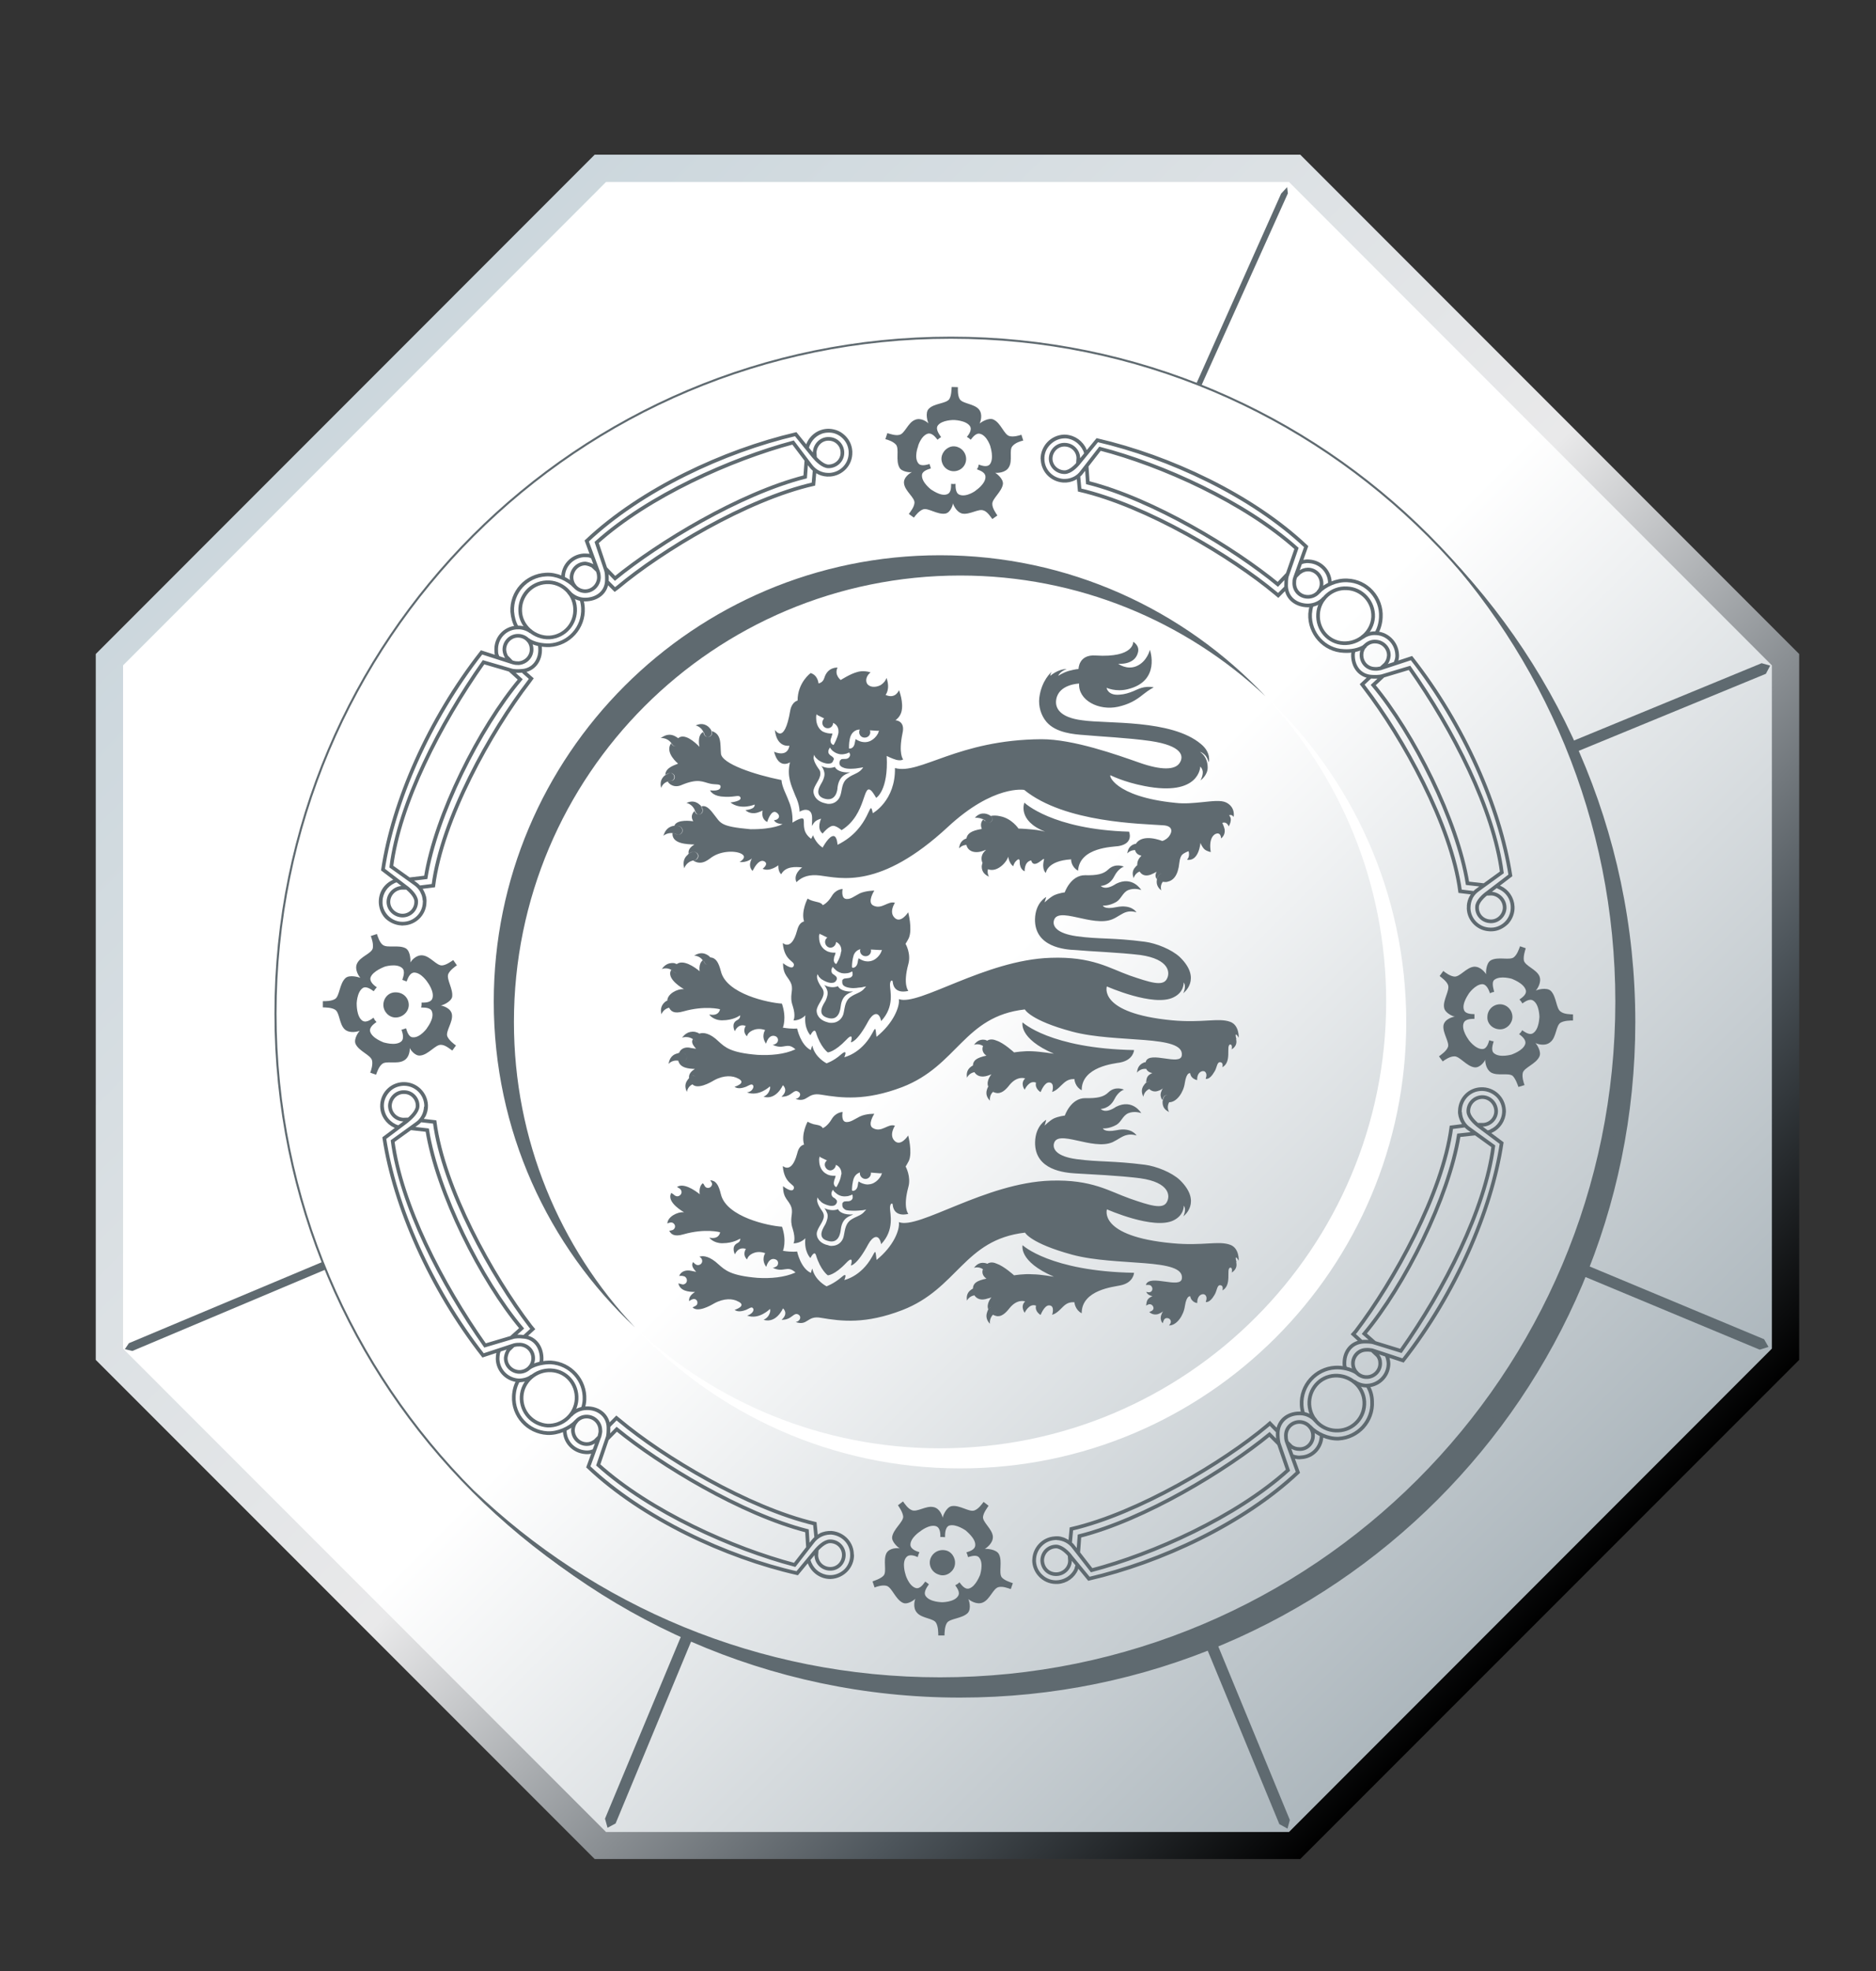 <svg width="20" height="21" viewBox="0 0 20 21" fill="none" xmlns="http://www.w3.org/2000/svg">
<rect x="0" y="0" width="20" height="21" fill="#333333" stroke="none"/>
<path fill-rule="evenodd" clip-rule="evenodd" d="M6.34 1.648L1.021 6.968V14.489L6.34 19.807H13.862L19.181 14.489V6.968L13.862 1.648H6.34Z" fill="url(#paint0_linear_3486_23178)"/>
<path fill-rule="evenodd" clip-rule="evenodd" d="M6.461 1.939L1.312 7.089V14.369L6.461 19.519H13.742L18.89 14.369V7.089L13.742 1.939H6.461Z" fill="url(#paint1_linear_3486_23178)"/>
<path d="M16.753 7.901L18.781 7.066L18.872 7.092L18.826 7.179L16.799 8.013L16.753 7.901Z" fill="#5F6A70"/>
<path d="M16.785 13.426L18.807 14.269L18.854 14.351L18.76 14.38L16.739 13.538L16.785 13.426Z" fill="#5F6A70"/>
<path d="M12.916 17.367L13.751 19.391L13.726 19.483L13.639 19.435L12.804 17.414L12.916 17.367Z" fill="#5F6A70"/>
<path d="M7.403 17.405L6.563 19.428L6.477 19.474L6.45 19.377L7.292 17.359L7.403 17.405Z" fill="#5F6A70"/>
<path d="M10.294 4.851C10.272 4.78 10.197 4.74 10.131 4.761C10.059 4.787 10.021 4.861 10.043 4.927C10.064 4.998 10.139 5.037 10.209 5.014C10.278 4.992 10.315 4.92 10.294 4.851ZM10.404 5.224C10.4 5.228 10.51 5.155 10.506 5.078C10.502 5.024 10.433 5.01 10.415 5L10.428 4.977L10.434 4.95C10.453 4.955 10.518 4.985 10.552 4.948C10.6 4.887 10.559 4.76 10.56 4.765C10.564 4.767 10.525 4.641 10.449 4.622C10.401 4.609 10.364 4.668 10.349 4.685L10.329 4.668L10.308 4.655C10.319 4.641 10.368 4.584 10.341 4.541C10.299 4.476 10.164 4.475 10.169 4.475C10.173 4.475 10.041 4.472 9.997 4.535C9.969 4.578 10.024 4.641 10.033 4.657L10.012 4.671L9.995 4.685C9.98 4.669 9.943 4.61 9.893 4.62C9.818 4.641 9.782 4.762 9.787 4.76C9.787 4.755 9.741 4.876 9.791 4.937C9.82 4.974 9.891 4.948 9.91 4.944L9.917 4.968L9.924 4.991C9.905 4.998 9.831 5.014 9.829 5.063C9.824 5.142 9.933 5.22 9.925 5.215C9.925 5.212 10.027 5.293 10.097 5.266C10.147 5.248 10.138 5.174 10.14 5.155L10.165 5.157L10.187 5.155C10.187 5.174 10.182 5.254 10.229 5.271C10.304 5.302 10.411 5.223 10.405 5.224M10.485 5.439C10.434 5.416 10.338 5.487 10.258 5.472C10.188 5.453 10.159 5.364 10.159 5.361C10.163 5.369 10.136 5.463 10.078 5.472C9.993 5.486 9.894 5.408 9.841 5.427C9.798 5.442 9.759 5.493 9.743 5.515L9.689 5.476C9.705 5.453 9.745 5.405 9.749 5.359C9.755 5.302 9.648 5.234 9.638 5.152C9.628 5.085 9.705 5.038 9.723 5.029C9.705 5.037 9.609 5.027 9.588 4.98C9.547 4.905 9.588 4.788 9.554 4.74C9.527 4.706 9.466 4.685 9.439 4.679C9.439 4.677 9.46 4.615 9.46 4.615C9.487 4.622 9.546 4.644 9.588 4.633C9.645 4.622 9.679 4.505 9.751 4.475C9.818 4.443 9.885 4.498 9.899 4.511C9.892 4.504 9.858 4.397 9.902 4.355C9.959 4.296 10.086 4.301 10.12 4.253C10.144 4.216 10.143 4.151 10.146 4.123L10.212 4.125C10.212 4.15 10.208 4.214 10.232 4.253C10.261 4.301 10.382 4.301 10.434 4.359C10.483 4.414 10.451 4.498 10.444 4.512C10.45 4.505 10.542 4.441 10.595 4.472C10.67 4.508 10.705 4.631 10.761 4.646C10.802 4.658 10.865 4.641 10.889 4.632L10.909 4.694C10.883 4.699 10.824 4.717 10.794 4.753C10.755 4.794 10.798 4.908 10.756 4.977C10.72 5.041 10.628 5.039 10.61 5.038C10.62 5.042 10.699 5.1 10.692 5.158C10.68 5.24 10.576 5.314 10.579 5.37C10.579 5.416 10.618 5.469 10.633 5.492C10.633 5.493 10.579 5.53 10.579 5.53C10.563 5.509 10.528 5.453 10.487 5.439M16.124 10.837C16.124 10.76 16.064 10.701 15.993 10.7C15.917 10.7 15.857 10.76 15.857 10.836C15.853 10.906 15.914 10.967 15.993 10.967C16.063 10.967 16.122 10.907 16.124 10.837ZM16.116 11.236C16.11 11.236 16.239 11.197 16.261 11.122C16.273 11.07 16.209 11.03 16.195 11.018L16.214 10.999L16.228 10.977C16.245 10.986 16.302 11.036 16.344 11.008C16.412 10.965 16.41 10.829 16.412 10.837C16.412 10.84 16.412 10.704 16.347 10.662C16.304 10.632 16.247 10.681 16.23 10.691L16.216 10.669L16.199 10.649C16.215 10.636 16.279 10.6 16.267 10.551C16.246 10.472 16.113 10.429 16.119 10.429C16.124 10.431 15.998 10.39 15.933 10.438C15.894 10.466 15.928 10.55 15.929 10.568L15.906 10.573L15.885 10.583C15.876 10.562 15.856 10.491 15.806 10.486C15.729 10.484 15.655 10.591 15.659 10.586C15.663 10.584 15.58 10.69 15.608 10.762C15.625 10.808 15.702 10.804 15.719 10.805V10.833V10.855C15.7 10.857 15.623 10.85 15.604 10.9C15.576 10.972 15.657 11.078 15.653 11.072C15.648 11.07 15.726 11.18 15.805 11.177C15.855 11.176 15.871 11.1 15.877 11.083L15.901 11.091L15.924 11.095C15.919 11.117 15.888 11.193 15.929 11.223C15.992 11.274 16.119 11.234 16.115 11.236M16.127 11.463C16.082 11.427 15.967 11.467 15.896 11.427C15.834 11.387 15.832 11.296 15.835 11.287C15.835 11.3 15.78 11.381 15.719 11.372C15.634 11.36 15.562 11.253 15.505 11.255C15.457 11.255 15.403 11.292 15.381 11.309L15.341 11.255C15.363 11.237 15.418 11.202 15.436 11.157C15.457 11.107 15.377 11.005 15.389 10.924C15.402 10.855 15.493 10.833 15.512 10.831C15.495 10.833 15.405 10.794 15.396 10.738C15.379 10.659 15.457 10.555 15.438 10.496C15.423 10.454 15.368 10.416 15.348 10.399L15.387 10.345C15.408 10.362 15.46 10.401 15.505 10.405C15.564 10.41 15.632 10.308 15.713 10.3C15.787 10.295 15.835 10.367 15.844 10.38C15.84 10.372 15.84 10.26 15.895 10.231C15.97 10.19 16.092 10.234 16.138 10.2C16.175 10.171 16.194 10.111 16.205 10.082L16.266 10.103C16.259 10.127 16.238 10.188 16.246 10.234C16.261 10.292 16.378 10.327 16.411 10.399C16.44 10.466 16.386 10.54 16.373 10.555C16.38 10.547 16.489 10.514 16.534 10.558C16.594 10.619 16.59 10.748 16.638 10.778C16.676 10.808 16.743 10.806 16.77 10.808V10.873C16.741 10.873 16.678 10.873 16.638 10.896C16.587 10.926 16.593 11.049 16.532 11.1C16.477 11.152 16.39 11.124 16.37 11.113C16.379 11.122 16.438 11.204 16.411 11.258C16.374 11.336 16.253 11.373 16.235 11.428C16.223 11.473 16.244 11.537 16.253 11.561L16.188 11.581C16.179 11.557 16.159 11.496 16.127 11.463Z" fill="#5F6A70"/>
<path d="M10.175 16.693C10.198 16.623 10.161 16.545 10.095 16.522C10.02 16.499 9.945 16.536 9.919 16.608C9.896 16.677 9.934 16.753 10.007 16.776C10.073 16.803 10.151 16.761 10.175 16.693ZM10.041 17.071C10.036 17.071 10.171 17.073 10.213 17.006C10.243 16.963 10.194 16.909 10.184 16.89L10.209 16.876L10.229 16.859C10.243 16.875 10.281 16.938 10.33 16.925C10.405 16.904 10.448 16.776 10.447 16.785C10.447 16.786 10.49 16.658 10.44 16.597C10.41 16.556 10.339 16.587 10.32 16.59L10.313 16.564L10.303 16.54C10.322 16.532 10.394 16.517 10.397 16.465C10.404 16.388 10.291 16.306 10.296 16.306C10.301 16.312 10.194 16.23 10.117 16.255C10.07 16.277 10.076 16.359 10.075 16.378L10.049 16.376H10.025C10.025 16.355 10.029 16.282 9.982 16.262C9.909 16.235 9.807 16.317 9.811 16.316C9.815 16.312 9.703 16.383 9.706 16.462C9.711 16.511 9.781 16.531 9.802 16.538L9.791 16.564L9.784 16.59C9.763 16.581 9.695 16.55 9.661 16.593C9.611 16.651 9.655 16.78 9.654 16.774C9.65 16.769 9.687 16.898 9.764 16.92C9.813 16.933 9.852 16.865 9.864 16.851L9.884 16.865L9.903 16.88C9.893 16.896 9.839 16.96 9.868 17.004C9.913 17.072 10.046 17.07 10.041 17.071ZM9.979 17.29C9.953 17.242 9.83 17.244 9.777 17.184C9.725 17.128 9.755 17.038 9.759 17.034C9.754 17.04 9.677 17.104 9.623 17.076C9.546 17.038 9.509 16.915 9.454 16.897C9.411 16.884 9.349 16.903 9.324 16.914L9.302 16.849C9.326 16.84 9.391 16.82 9.421 16.786C9.456 16.745 9.413 16.623 9.45 16.549C9.483 16.488 9.575 16.492 9.593 16.498C9.578 16.491 9.504 16.429 9.511 16.376C9.524 16.291 9.629 16.217 9.629 16.16C9.625 16.114 9.589 16.061 9.573 16.038L9.627 15.997C9.645 16.022 9.68 16.075 9.721 16.09C9.777 16.114 9.871 16.04 9.951 16.057C10.024 16.071 10.046 16.156 10.051 16.172C10.047 16.164 10.085 16.058 10.146 16.047C10.231 16.032 10.333 16.114 10.388 16.093C10.431 16.078 10.469 16.025 10.486 16.002L10.539 16.043C10.525 16.066 10.486 16.114 10.48 16.161C10.474 16.218 10.577 16.288 10.585 16.37C10.589 16.444 10.515 16.492 10.499 16.504C10.509 16.499 10.623 16.504 10.65 16.56C10.689 16.634 10.645 16.758 10.679 16.805C10.709 16.84 10.771 16.858 10.798 16.868L10.776 16.931C10.749 16.922 10.689 16.898 10.645 16.91C10.588 16.924 10.554 17.04 10.48 17.073C10.411 17.104 10.336 17.048 10.322 17.037C10.329 17.042 10.36 17.14 10.317 17.186C10.256 17.246 10.129 17.243 10.096 17.29C10.07 17.329 10.07 17.397 10.069 17.425H10.003C10.003 17.396 10.003 17.33 9.979 17.29ZM4.217 10.841C4.292 10.841 4.357 10.781 4.358 10.708C4.358 10.632 4.298 10.573 4.22 10.573C4.146 10.57 4.088 10.63 4.087 10.706C4.087 10.778 4.146 10.841 4.217 10.841ZM4.275 11.098C4.316 11.069 4.287 10.99 4.28 10.972L4.305 10.964L4.329 10.956C4.336 10.973 4.351 11.05 4.401 11.052C4.48 11.059 4.559 10.948 4.553 10.952C4.549 10.956 4.634 10.852 4.605 10.778C4.59 10.729 4.511 10.736 4.49 10.735L4.494 10.708V10.682C4.512 10.681 4.587 10.689 4.608 10.642C4.637 10.568 4.556 10.462 4.558 10.466C4.562 10.47 4.492 10.361 4.414 10.362C4.362 10.367 4.344 10.438 4.335 10.457L4.311 10.448L4.289 10.44C4.293 10.422 4.328 10.345 4.285 10.312C4.222 10.26 4.094 10.301 4.1 10.3C4.105 10.299 3.973 10.344 3.95 10.416C3.938 10.466 4.001 10.508 4.017 10.519L4 10.539L3.984 10.561C3.967 10.551 3.911 10.502 3.869 10.526C3.802 10.569 3.801 10.707 3.803 10.701C3.803 10.693 3.799 10.833 3.865 10.876C3.909 10.902 3.964 10.855 3.982 10.843L3.996 10.869L4.014 10.889C3.999 10.901 3.934 10.94 3.946 10.99C3.967 11.065 4.095 11.107 4.091 11.107C4.086 11.103 4.211 11.148 4.276 11.098M4.01 11.451L3.947 11.429C3.957 11.404 3.977 11.34 3.966 11.297C3.949 11.239 3.83 11.202 3.792 11.125C3.765 11.069 3.828 10.988 3.835 10.983C3.818 10.989 3.73 11.016 3.675 10.967C3.615 10.911 3.622 10.786 3.571 10.757C3.533 10.734 3.47 10.734 3.442 10.733V10.667C3.471 10.667 3.533 10.668 3.573 10.643C3.62 10.613 3.619 10.483 3.681 10.423C3.725 10.379 3.832 10.414 3.841 10.418C3.83 10.406 3.776 10.332 3.806 10.267C3.84 10.191 3.959 10.161 3.974 10.104C3.983 10.059 3.963 9.998 3.953 9.973L4.018 9.951C4.028 9.979 4.047 10.044 4.082 10.068C4.13 10.104 4.251 10.063 4.326 10.104C4.38 10.136 4.378 10.249 4.374 10.255C4.383 10.24 4.433 10.171 4.506 10.179C4.588 10.188 4.654 10.29 4.713 10.286C4.757 10.283 4.809 10.244 4.832 10.229L4.871 10.285C4.85 10.299 4.795 10.338 4.778 10.38C4.759 10.437 4.834 10.54 4.82 10.623C4.807 10.675 4.716 10.713 4.698 10.713C4.717 10.715 4.807 10.739 4.818 10.808C4.831 10.889 4.748 10.989 4.769 11.042C4.786 11.083 4.839 11.124 4.861 11.139L4.822 11.193C4.796 11.176 4.747 11.132 4.7 11.132C4.642 11.13 4.567 11.237 4.482 11.246C4.421 11.255 4.37 11.175 4.367 11.164C4.371 11.172 4.371 11.266 4.303 11.301C4.232 11.34 4.119 11.3 4.075 11.335C4.039 11.362 4.018 11.427 4.009 11.451" fill="#5F6A70"/>
<path d="M15.216 5.693C16.456 6.988 17.221 8.739 17.221 10.673C17.221 14.65 13.997 17.871 10.022 17.871C8.087 17.871 6.333 17.109 5.041 15.869C6.351 17.233 8.195 18.087 10.236 18.087C14.211 18.087 17.434 14.864 17.434 10.89C17.434 8.844 16.583 7.004 15.216 5.693Z" fill="#5F6A70"/>
<path d="M10.237 15.645C12.864 15.645 14.992 13.515 14.992 10.89C14.992 9.518 14.415 8.287 13.491 7.418C14.288 8.269 14.778 9.412 14.778 10.673C14.778 13.301 12.649 15.431 10.022 15.431C8.762 15.431 7.619 14.94 6.769 14.143C7.635 15.065 8.868 15.645 10.237 15.645Z" fill="white"/>
<path d="M10.237 3.691C12.168 3.691 13.924 4.453 15.216 5.694C13.907 4.328 12.063 3.475 10.022 3.475C6.046 3.475 2.823 6.701 2.823 10.674C2.823 12.72 3.675 14.559 5.041 15.87C3.801 14.576 3.039 12.821 3.039 10.89C3.039 6.912 6.26 3.691 10.237 3.691Z" fill="white"/>
<path d="M10.237 6.132C11.494 6.132 12.638 6.619 13.491 7.418C12.622 6.495 11.388 5.916 10.022 5.916C7.394 5.916 5.264 8.047 5.264 10.673C5.264 12.043 5.842 13.276 6.769 14.142C5.968 13.292 5.479 12.147 5.479 10.889C5.479 8.259 7.608 6.132 10.237 6.132Z" fill="#5F6A70"/>
<path d="M8.878 7.933L8.885 7.938L8.892 7.929C8.892 7.929 8.929 7.863 8.939 7.807C8.939 7.802 8.939 7.797 8.939 7.79C8.939 7.726 8.887 7.704 8.885 7.704L8.723 7.623L8.719 7.622L8.705 7.61L8.701 7.633V7.64V7.651C8.701 7.678 8.706 7.75 8.766 7.791L8.773 7.795C8.803 7.81 8.836 7.815 8.858 7.815H8.875C8.875 7.821 8.869 7.835 8.862 7.859C8.857 7.871 8.854 7.881 8.854 7.89C8.854 7.92 8.873 7.931 8.875 7.933M9.364 7.808V7.8L9.373 7.786H9.348L9.169 7.774H9.162C9.148 7.772 9.095 7.781 9.07 7.839C9.052 7.883 9.051 7.939 9.051 7.961V7.965V7.975H9.061H9.065C9.074 7.975 9.104 7.965 9.112 7.92C9.116 7.897 9.12 7.883 9.122 7.875C9.138 7.886 9.175 7.907 9.217 7.907H9.221H9.227C9.312 7.903 9.356 7.824 9.361 7.813L9.365 7.808M8.839 8.565C8.894 8.565 8.944 8.53 8.961 8.469C8.979 8.413 8.973 8.337 9.035 8.292C9.091 8.247 9.149 8.243 9.189 8.194L9.203 8.175L9.176 8.18C9.176 8.18 9.16 8.183 9.123 8.188C9.11 8.189 9.09 8.191 9.068 8.191C9.039 8.191 9.009 8.188 8.987 8.177C8.965 8.169 8.95 8.155 8.949 8.131C8.949 8.122 8.949 8.118 8.953 8.111C8.953 8.101 8.962 8.096 8.972 8.088C8.986 8.086 9.001 8.086 9.015 8.086C9.052 8.084 9.063 8.055 9.063 8.04C9.063 8.036 9.059 8.029 9.059 8.029L9.055 8.018L9.043 8.021C9.043 8.021 9.035 8.025 9.025 8.029C9.011 8.032 8.994 8.037 8.974 8.037C8.962 8.037 8.95 8.036 8.938 8.032C8.91 8.025 8.89 8.01 8.875 7.998C8.863 7.986 8.857 7.978 8.857 7.978L8.848 7.964L8.84 7.978C8.84 7.978 8.831 7.991 8.831 8.006C8.831 8.016 8.831 8.025 8.841 8.036C8.848 8.045 8.861 8.054 8.869 8.059C8.881 8.067 8.89 8.078 8.89 8.087C8.89 8.088 8.89 8.095 8.886 8.096C8.876 8.131 8.857 8.136 8.831 8.136C8.793 8.137 8.752 8.116 8.743 8.11C8.723 8.099 8.711 8.087 8.702 8.078C8.695 8.072 8.692 8.067 8.692 8.067L8.679 8.042L8.674 8.071V8.074C8.674 8.087 8.679 8.122 8.725 8.188C8.742 8.207 8.746 8.224 8.746 8.243C8.746 8.307 8.674 8.371 8.672 8.432V8.433C8.676 8.502 8.731 8.543 8.791 8.557C8.806 8.56 8.819 8.565 8.832 8.565M9.627 8.092C9.627 8.092 9.608 8.108 9.556 8.096C9.504 8.081 9.453 8.054 9.453 8.054C9.473 8.423 9.341 8.501 9.341 8.501C9.341 8.501 9.313 8.452 9.294 8.43C9.194 8.326 9.246 8.674 8.972 8.845C8.972 8.845 8.927 8.805 8.889 8.799C8.84 8.792 8.77 8.881 8.77 8.881C8.701 8.828 8.754 8.723 8.754 8.723C8.754 8.723 8.699 8.734 8.676 8.769C8.662 8.792 8.654 8.799 8.654 8.799C8.654 8.799 8.658 8.792 8.658 8.717C8.658 8.657 8.634 8.628 8.588 8.628C8.559 8.628 8.524 8.648 8.524 8.648C8.524 8.648 8.528 8.579 8.478 8.475C8.434 8.364 8.387 8.271 8.422 8.122C8.422 8.122 8.303 8.204 8.252 8.009C8.252 8.009 8.393 8.078 8.416 7.945C8.416 7.945 8.282 7.972 8.261 7.778C8.261 7.769 8.36 7.955 8.425 7.569C8.43 7.538 8.452 7.478 8.503 7.464C8.503 7.273 8.641 7.171 8.643 7.171C8.721 7.196 8.726 7.281 8.726 7.281C8.726 7.281 8.772 7.277 8.788 7.223C8.824 7.103 8.929 7.113 8.929 7.113C8.891 7.192 8.963 7.245 8.963 7.245C8.963 7.245 9.065 7.18 9.133 7.162C9.196 7.14 9.266 7.158 9.281 7.164C9.24 7.196 9.223 7.245 9.243 7.282C9.267 7.323 9.332 7.329 9.389 7.299C9.421 7.278 9.442 7.252 9.451 7.223C9.494 7.343 9.441 7.404 9.441 7.404C9.549 7.452 9.584 7.353 9.584 7.353C9.584 7.353 9.638 7.487 9.609 7.588C9.592 7.645 9.546 7.674 9.546 7.674C9.546 7.674 9.653 7.677 9.622 7.81C9.575 8.036 9.629 8.092 9.629 8.092M8.767 8.328C8.783 8.296 8.797 8.256 8.786 8.221C8.783 8.208 8.773 8.179 8.756 8.161C8.815 8.191 8.869 8.183 8.901 8.171C8.926 8.225 9.017 8.234 9.063 8.228C9.045 8.243 8.947 8.248 8.929 8.389C8.929 8.412 8.915 8.549 8.785 8.508C8.667 8.468 8.752 8.358 8.767 8.328ZM10.542 9.23C10.536 9.24 10.531 9.25 10.53 9.26C10.518 9.302 10.541 9.34 10.541 9.34C10.515 9.326 10.466 9.301 10.466 9.232C10.466 9.222 10.47 9.207 10.474 9.196C10.478 9.187 10.479 9.182 10.482 9.177C10.488 9.167 10.497 9.158 10.508 9.158C10.53 9.154 10.55 9.167 10.553 9.189C10.557 9.203 10.549 9.215 10.541 9.23M10.303 9.002C10.251 9.003 10.224 9.037 10.224 9.037C10.23 9.009 10.236 8.956 10.303 8.933C10.321 8.928 10.343 8.924 10.36 8.929C10.37 8.931 10.38 8.939 10.386 8.949C10.396 8.967 10.39 8.992 10.37 9.003C10.358 9.011 10.346 9.007 10.328 9.003C10.318 9.003 10.31 9.002 10.303 9.002ZM10.518 8.729C10.513 8.724 10.488 8.734 10.482 8.729C10.438 8.697 10.392 8.713 10.392 8.713C10.412 8.693 10.45 8.653 10.516 8.672C10.531 8.677 10.548 8.683 10.559 8.694C10.563 8.694 10.563 8.696 10.566 8.697C10.574 8.707 10.482 8.615 10.396 8.713C10.47 8.708 10.518 8.756 10.497 8.753C10.483 8.752 10.529 8.742 10.518 8.729ZM11.922 9.015C11.865 9.024 11.51 9.026 11.493 9.277C11.426 9.241 11.416 9.167 11.42 9.156C11.16 9.171 11.15 9.301 11.15 9.301C11.15 9.301 11.103 9.268 11.13 9.16C11.141 9.113 11.024 9.274 10.993 9.167C10.917 9.183 10.924 9.283 10.924 9.283C10.924 9.283 10.871 9.268 10.871 9.182C10.871 9.182 10.875 9.127 10.831 9.175C10.808 9.198 10.802 9.23 10.802 9.23C10.757 9.198 10.748 9.127 10.748 9.127C10.736 9.182 10.631 9.302 10.53 9.26C10.53 9.25 10.536 9.24 10.542 9.23C10.551 9.215 10.557 9.203 10.553 9.189C10.549 9.167 10.53 9.155 10.508 9.158C10.497 9.158 10.488 9.167 10.482 9.177C10.478 9.182 10.476 9.187 10.474 9.196C10.433 9.092 10.535 9.047 10.506 9.056C10.387 9.108 10.315 9.063 10.303 9.002C10.311 9.002 10.319 9.003 10.329 9.003C10.346 9.007 10.358 9.011 10.371 9.003C10.39 8.992 10.396 8.967 10.386 8.949C10.381 8.939 10.371 8.931 10.36 8.93C10.343 8.924 10.322 8.928 10.303 8.933C10.313 8.883 10.35 8.851 10.467 8.832C10.451 8.793 10.458 8.756 10.48 8.734C10.48 8.733 10.484 8.729 10.484 8.729C10.489 8.734 10.495 8.737 10.5 8.74C10.51 8.753 10.521 8.764 10.536 8.765C10.557 8.768 10.578 8.749 10.579 8.729C10.579 8.719 10.575 8.707 10.567 8.697C10.563 8.696 10.563 8.694 10.56 8.694C10.59 8.687 10.626 8.688 10.66 8.696C10.787 8.719 10.858 8.828 10.858 8.828C10.858 8.828 10.902 8.828 10.998 8.837C11.079 8.843 11.142 8.861 11.142 8.861C10.842 8.743 10.921 8.552 10.921 8.552C10.921 8.552 11.216 8.837 12.037 8.861C12.037 8.861 12.091 8.988 11.923 9.015M12.407 9.382C12.402 9.385 12.399 9.392 12.396 9.395C12.363 9.44 12.381 9.487 12.381 9.487C12.36 9.47 12.321 9.436 12.334 9.369C12.334 9.368 12.334 9.366 12.334 9.365C12.34 9.347 12.348 9.332 12.359 9.321C12.366 9.312 12.377 9.307 12.388 9.307C12.409 9.309 12.425 9.327 12.425 9.347C12.425 9.363 12.416 9.371 12.405 9.382M12.16 9.283C12.156 9.283 12.153 9.285 12.15 9.285C12.096 9.307 12.086 9.357 12.086 9.357C12.078 9.332 12.06 9.282 12.107 9.235C12.112 9.227 12.119 9.224 12.124 9.219C12.135 9.211 12.145 9.206 12.156 9.203C12.166 9.201 12.178 9.203 12.187 9.207C12.204 9.222 12.21 9.243 12.195 9.264C12.189 9.274 12.175 9.279 12.16 9.283M12.119 9.062C12.112 9.057 12.107 9.057 12.101 9.057C12.047 9.057 12.017 9.093 12.017 9.093C12.023 9.069 12.029 9.015 12.094 8.993C12.098 8.992 12.103 8.991 12.11 8.99C12.123 8.986 12.136 8.986 12.149 8.99C12.158 8.992 12.168 8.997 12.174 9.009C12.182 9.025 12.178 9.052 12.158 9.06C12.146 9.069 12.135 9.064 12.119 9.062ZM13.149 8.702C13.149 8.702 13.141 8.687 13.126 8.684C13.112 8.682 13.103 8.687 13.103 8.687C13.147 8.729 13.099 8.805 13.099 8.805C13.076 8.746 13.031 8.768 13.031 8.768C13.031 8.768 13.048 8.801 13.056 8.837C13.065 8.901 13.018 8.933 13.018 8.933C13.018 8.933 13.018 8.868 12.968 8.882C12.94 8.888 12.884 8.934 12.908 9.078C12.908 9.078 12.868 9.072 12.84 9.048C12.812 9.02 12.798 8.98 12.798 8.98C12.798 8.98 12.782 9.182 12.655 9.16C12.69 9.122 12.671 9.069 12.671 9.069C12.671 9.069 12.621 9.086 12.6 9.11C12.59 9.122 12.578 9.146 12.573 9.192C12.559 9.328 12.51 9.381 12.445 9.395C12.435 9.398 12.415 9.398 12.394 9.395C12.398 9.392 12.4 9.385 12.404 9.382C12.415 9.371 12.423 9.363 12.424 9.347C12.424 9.327 12.408 9.31 12.387 9.307C12.376 9.307 12.365 9.312 12.358 9.321C12.346 9.332 12.339 9.347 12.333 9.365C12.329 9.363 12.329 9.36 12.326 9.356C12.31 9.329 12.326 9.295 12.331 9.286C12.327 9.29 12.316 9.298 12.27 9.318C12.21 9.341 12.171 9.321 12.149 9.285C12.153 9.285 12.156 9.283 12.16 9.283C12.175 9.279 12.189 9.274 12.195 9.264C12.21 9.243 12.204 9.222 12.187 9.207C12.178 9.203 12.166 9.201 12.156 9.203C12.145 9.206 12.135 9.211 12.124 9.219C12.124 9.202 12.124 9.16 12.165 9.122C12.165 9.116 12.169 9.114 12.158 9.114C12.14 9.109 12.11 9.096 12.101 9.057C12.107 9.057 12.112 9.057 12.119 9.062C12.135 9.064 12.146 9.069 12.158 9.06C12.178 9.052 12.182 9.025 12.174 9.009C12.167 8.998 12.158 8.992 12.149 8.99C12.136 8.986 12.123 8.986 12.11 8.99C12.183 8.874 12.39 8.96 12.39 8.96C12.394 8.96 12.429 8.95 12.459 8.916C12.504 8.861 12.503 8.798 12.399 8.793C12.183 8.776 11.353 8.769 10.919 8.416C10.919 8.416 10.593 8.358 10.105 8.811C9.383 9.48 8.962 9.356 8.74 9.328C8.633 9.315 8.554 9.337 8.491 9.399C8.451 9.312 8.552 9.242 8.552 9.242C8.483 9.235 8.376 9.227 8.328 9.315C8.292 9.282 8.298 9.219 8.298 9.219C8.298 9.219 8.205 9.293 8.13 9.256C8.13 9.256 8.189 9.215 8.159 9.185C8.135 9.163 8.086 9.155 8.023 9.279C8.023 9.279 7.989 9.25 7.997 9.198C8.004 9.163 8.017 9.146 8.017 9.146C8.017 9.146 7.963 9.194 7.884 9.184C7.884 9.184 7.955 9.146 7.923 9.111C7.88 9.064 7.715 9.057 7.606 9.122C7.568 9.14 7.491 9.235 7.389 9.168C7.407 9.167 7.423 9.16 7.431 9.146C7.446 9.127 7.442 9.098 7.423 9.086C7.412 9.076 7.398 9.074 7.385 9.076C7.371 9.078 7.356 9.087 7.341 9.094C7.334 9.048 7.369 9.019 7.403 8.998C7.325 8.995 7.168 8.992 7.169 8.883C7.169 8.883 7.169 8.882 7.173 8.876C7.18 8.876 7.187 8.881 7.196 8.883C7.213 8.891 7.228 8.896 7.244 8.891C7.267 8.882 7.28 8.856 7.271 8.833C7.266 8.821 7.257 8.809 7.244 8.805C7.228 8.798 7.207 8.795 7.189 8.798C7.216 8.725 7.373 8.748 7.391 8.75C7.372 8.719 7.364 8.682 7.404 8.641C7.41 8.653 7.413 8.663 7.425 8.672C7.446 8.683 7.472 8.677 7.483 8.657C7.49 8.645 7.49 8.631 7.487 8.625C7.487 8.613 7.481 8.601 7.473 8.594C7.503 8.582 7.541 8.582 7.607 8.672C7.687 8.77 7.667 8.805 8.002 8.835C8.254 8.837 8.343 8.78 8.343 8.78C8.343 8.78 8.268 8.78 8.252 8.738C8.252 8.738 8.279 8.74 8.297 8.719C8.312 8.702 8.307 8.676 8.278 8.657C8.22 8.618 8.179 8.758 8.179 8.758C8.106 8.72 8.131 8.636 8.131 8.636C8.131 8.636 8.104 8.649 8.072 8.659C7.989 8.68 7.947 8.631 7.947 8.631C7.947 8.631 8.053 8.625 8.045 8.572C8.045 8.572 7.898 8.636 7.787 8.55C7.787 8.55 7.925 8.536 7.89 8.49C7.87 8.465 7.826 8.501 7.686 8.486C7.591 8.474 7.57 8.421 7.57 8.421C7.657 8.43 7.683 8.408 7.682 8.38C7.682 8.349 7.63 8.362 7.573 8.35C7.491 8.332 7.445 8.288 7.261 8.366C7.221 8.383 7.158 8.386 7.117 8.326C7.122 8.326 7.127 8.322 7.136 8.322C7.153 8.319 7.168 8.319 7.178 8.307C7.193 8.29 7.192 8.262 7.174 8.248C7.165 8.238 7.15 8.235 7.141 8.236C7.125 8.238 7.108 8.246 7.093 8.257C7.093 8.173 7.207 8.149 7.229 8.136C7.229 8.136 7.084 8.02 7.154 7.92C7.165 7.936 7.175 7.948 7.19 7.95C7.214 7.957 7.239 7.945 7.245 7.917C7.249 7.903 7.245 7.891 7.237 7.881C7.233 7.876 7.231 7.873 7.228 7.867C7.293 7.806 7.405 7.903 7.457 7.957C7.457 7.957 7.428 7.837 7.495 7.8C7.495 7.801 7.499 7.803 7.5 7.806C7.505 7.824 7.509 7.837 7.524 7.846C7.544 7.856 7.57 7.852 7.581 7.831C7.589 7.818 7.589 7.806 7.585 7.797C7.581 7.791 7.581 7.787 7.581 7.787C7.696 7.818 7.677 7.923 7.686 8.029C7.694 8.137 8.044 8.254 8.331 8.311C8.338 8.39 8.381 8.458 8.409 8.536C8.459 8.651 8.448 8.765 8.448 8.765C8.448 8.765 8.52 8.718 8.552 8.72C8.582 8.72 8.561 8.769 8.576 8.836C8.589 8.899 8.648 8.937 8.648 8.937L8.668 8.899C8.668 8.899 8.692 8.979 8.77 9.031C8.77 9.031 8.84 8.898 8.89 8.908C8.925 8.915 8.929 9.001 8.929 9.001C9.293 8.822 9.266 8.479 9.305 8.664C9.305 8.664 9.548 8.531 9.541 8.183C9.808 8.258 10.209 7.881 11.103 7.876C11.441 7.875 11.911 8.043 12.147 8.126C12.38 8.208 12.53 8.206 12.578 8.126C12.623 8.055 12.603 7.945 12.265 7.895C12.017 7.86 11.733 7.848 11.564 7.832C11.446 7.824 11.257 7.808 11.157 7.692C11.098 7.623 11.069 7.525 11.08 7.434C11.104 7.246 11.209 7.163 11.211 7.157C11.211 7.157 11.196 7.185 11.197 7.201C11.197 7.201 11.277 7.128 11.373 7.128C11.373 7.128 11.301 7.151 11.282 7.201C11.282 7.201 11.327 7.168 11.395 7.148C11.469 7.128 11.498 7.128 11.498 7.128C11.498 7.128 11.498 6.971 11.68 6.984C12.095 7.01 12.081 6.838 12.081 6.838C12.081 6.838 12.154 6.877 12.131 6.955C12.095 7.09 11.921 7.072 11.921 7.072C11.921 7.072 12.011 7.141 12.115 7.098C12.229 7.05 12.259 6.924 12.259 6.924C12.259 6.924 12.379 7.259 12.019 7.344C11.894 7.374 11.797 7.328 11.797 7.328C11.797 7.328 11.809 7.414 11.938 7.401C11.988 7.398 12.036 7.383 12.083 7.364C12.126 7.347 12.193 7.303 12.3 7.323C12.3 7.323 12.252 7.347 12.188 7.398C12.107 7.464 12.036 7.503 11.921 7.53C11.712 7.576 11.494 7.46 11.504 7.283C11.504 7.283 11.289 7.289 11.261 7.45C11.243 7.546 11.303 7.645 11.536 7.674C11.799 7.714 12.487 7.661 12.803 7.927C12.917 8.02 12.887 8.123 12.887 8.123C12.887 8.123 12.87 8.062 12.839 8.038C12.81 8.011 12.794 8.012 12.794 8.012C12.794 8.012 12.875 8.056 12.875 8.178C12.875 8.26 12.799 8.315 12.799 8.315C12.799 8.315 12.828 8.259 12.822 8.218C12.816 8.182 12.796 8.168 12.796 8.168C12.796 8.168 12.791 8.49 12.202 8.375C11.983 8.333 11.841 8.261 11.841 8.261C11.815 8.246 11.87 8.488 12.531 8.554C12.629 8.566 12.727 8.555 12.814 8.547C12.922 8.536 13.016 8.523 13.072 8.55C13.174 8.601 13.152 8.702 13.152 8.702M10.544 9.23C10.539 9.24 10.534 9.25 10.533 9.26C10.521 9.303 10.543 9.341 10.543 9.341C10.518 9.327 10.469 9.301 10.469 9.233C10.469 9.223 10.473 9.207 10.476 9.197C10.48 9.187 10.482 9.182 10.485 9.178C10.49 9.168 10.499 9.158 10.511 9.158C10.532 9.155 10.553 9.168 10.556 9.19C10.56 9.203 10.552 9.215 10.544 9.23M10.305 9.002C10.254 9.003 10.227 9.037 10.227 9.037C10.232 9.009 10.239 8.956 10.305 8.934C10.324 8.928 10.345 8.925 10.363 8.93C10.373 8.931 10.383 8.939 10.388 8.95C10.399 8.968 10.392 8.992 10.373 9.003C10.361 9.011 10.348 9.007 10.331 9.003C10.321 9.003 10.313 9.002 10.305 9.002ZM10.537 8.765C10.558 8.768 10.579 8.75 10.58 8.73C10.58 8.72 10.576 8.707 10.568 8.698C10.564 8.696 10.564 8.694 10.562 8.694C10.551 8.683 10.533 8.677 10.519 8.672C10.453 8.653 10.415 8.693 10.395 8.713C10.395 8.713 10.44 8.697 10.485 8.729C10.49 8.734 10.496 8.738 10.501 8.74C10.511 8.754 10.523 8.765 10.537 8.765ZM7.425 9.086C7.415 9.076 7.401 9.074 7.388 9.076C7.374 9.078 7.359 9.087 7.343 9.094C7.339 9.099 7.336 9.101 7.331 9.108C7.272 9.158 7.288 9.223 7.295 9.252C7.295 9.252 7.313 9.185 7.39 9.168H7.394C7.411 9.167 7.427 9.16 7.436 9.147C7.45 9.127 7.447 9.099 7.427 9.086M7.247 8.891C7.27 8.882 7.283 8.856 7.274 8.833C7.269 8.821 7.26 8.81 7.247 8.805C7.231 8.798 7.21 8.796 7.192 8.798C7.187 8.799 7.183 8.799 7.181 8.799C7.104 8.813 7.085 8.87 7.072 8.905C7.072 8.905 7.113 8.868 7.176 8.877C7.183 8.877 7.19 8.881 7.199 8.883C7.216 8.891 7.231 8.896 7.247 8.891ZM7.429 8.672C7.449 8.683 7.475 8.677 7.487 8.657C7.493 8.645 7.493 8.632 7.491 8.625C7.491 8.613 7.484 8.601 7.477 8.594C7.472 8.582 7.463 8.577 7.456 8.571C7.4 8.522 7.346 8.543 7.318 8.555C7.318 8.555 7.381 8.566 7.407 8.632C7.407 8.636 7.407 8.636 7.411 8.641C7.416 8.654 7.419 8.664 7.432 8.672M7.528 7.846C7.548 7.857 7.574 7.852 7.585 7.831C7.593 7.818 7.593 7.806 7.589 7.797C7.585 7.792 7.585 7.787 7.585 7.787C7.577 7.768 7.566 7.757 7.554 7.745C7.498 7.696 7.443 7.718 7.416 7.729C7.416 7.729 7.473 7.74 7.5 7.8C7.5 7.802 7.504 7.804 7.505 7.806C7.51 7.825 7.513 7.837 7.528 7.846ZM7.183 8.307C7.198 8.29 7.197 8.262 7.179 8.249C7.17 8.238 7.155 8.236 7.146 8.236C7.13 8.238 7.113 8.246 7.098 8.257C7.093 8.258 7.093 8.26 7.089 8.261C7.031 8.307 7.042 8.365 7.048 8.396C7.048 8.396 7.063 8.342 7.121 8.326C7.127 8.326 7.132 8.322 7.14 8.322C7.157 8.319 7.173 8.319 7.183 8.307ZM7.159 7.921V7.92C7.112 7.854 7.043 7.864 7.043 7.864C7.07 7.848 7.118 7.809 7.189 7.84C7.205 7.848 7.22 7.857 7.233 7.867C7.237 7.873 7.239 7.876 7.241 7.881C7.25 7.891 7.253 7.904 7.25 7.917C7.243 7.945 7.219 7.957 7.194 7.95C7.179 7.948 7.17 7.936 7.159 7.921ZM8.91 12.645C8.906 12.644 8.889 12.632 8.889 12.603C8.889 12.595 8.893 12.584 8.895 12.571C8.905 12.548 8.908 12.532 8.908 12.527H8.893C8.87 12.527 8.838 12.526 8.807 12.505L8.803 12.503C8.739 12.464 8.733 12.389 8.733 12.364V12.354V12.347L8.738 12.322L8.75 12.333L8.755 12.334L8.917 12.414C8.921 12.414 8.971 12.439 8.971 12.503C8.971 12.508 8.971 12.512 8.967 12.52C8.961 12.577 8.921 12.64 8.921 12.641L8.915 12.648L8.908 12.645L8.91 12.645ZM9.397 12.518L9.393 12.526C9.388 12.533 9.345 12.615 9.259 12.619L9.253 12.62H9.25C9.207 12.619 9.169 12.6 9.155 12.588C9.15 12.595 9.147 12.608 9.144 12.634C9.136 12.679 9.105 12.688 9.096 12.688H9.087L9.083 12.679V12.671C9.083 12.653 9.087 12.596 9.103 12.552C9.127 12.494 9.181 12.487 9.196 12.487H9.201L9.381 12.501H9.404L9.397 12.513L9.393 12.518M8.801 13.04C8.816 13.007 8.83 12.967 8.821 12.932C8.817 12.921 8.805 12.893 8.789 12.873C8.849 12.9 8.902 12.897 8.934 12.883C8.96 12.937 9.051 12.944 9.095 12.938C9.079 12.956 8.98 12.959 8.964 13.098C8.96 13.125 8.948 13.262 8.819 13.219C8.7 13.184 8.786 13.071 8.801 13.04ZM8.868 13.275C8.855 13.275 8.841 13.273 8.828 13.267C8.765 13.255 8.709 13.213 8.707 13.146V13.144C8.711 13.08 8.784 13.018 8.783 12.955C8.783 12.937 8.776 12.919 8.762 12.899C8.716 12.835 8.711 12.799 8.711 12.785V12.782L8.716 12.758L8.728 12.779C8.728 12.779 8.728 12.782 8.74 12.791C8.748 12.799 8.759 12.813 8.778 12.822C8.785 12.826 8.83 12.849 8.867 12.848C8.893 12.848 8.912 12.84 8.923 12.809C8.923 12.805 8.923 12.801 8.923 12.799C8.923 12.79 8.915 12.781 8.901 12.768C8.893 12.764 8.882 12.758 8.873 12.747C8.866 12.736 8.864 12.725 8.864 12.721C8.864 12.7 8.872 12.689 8.873 12.688L8.88 12.676L8.888 12.689C8.888 12.688 8.896 12.7 8.91 12.71C8.923 12.723 8.944 12.736 8.97 12.743C8.983 12.746 8.996 12.747 9.006 12.747C9.026 12.747 9.044 12.744 9.056 12.739C9.069 12.736 9.074 12.733 9.074 12.733L9.086 12.727L9.09 12.739C9.09 12.74 9.09 12.746 9.09 12.751C9.094 12.768 9.082 12.796 9.043 12.799C9.031 12.799 9.014 12.799 9.003 12.801C8.99 12.805 8.984 12.814 8.98 12.822C8.98 12.83 8.98 12.835 8.98 12.84C8.98 12.865 8.994 12.879 9.017 12.892C9.04 12.898 9.071 12.9 9.098 12.9C9.121 12.9 9.142 12.899 9.153 12.898C9.191 12.896 9.207 12.893 9.207 12.893L9.235 12.887L9.217 12.907C9.179 12.955 9.122 12.959 9.065 13.001C9.004 13.05 9.008 13.126 8.991 13.186C8.972 13.243 8.923 13.274 8.869 13.274L8.868 13.275ZM13.179 13.449C13.198 13.523 13.132 13.558 13.132 13.558C13.132 13.558 13.145 13.499 13.112 13.507C13.071 13.524 13.136 13.692 13.032 13.749C13.032 13.749 13.05 13.692 13.004 13.693C12.973 13.696 12.975 13.756 12.945 13.801C12.895 13.886 12.854 13.872 12.854 13.872C12.854 13.872 12.877 13.821 12.848 13.797C12.822 13.774 12.76 13.799 12.764 13.883C12.764 13.883 12.737 13.883 12.714 13.859C12.69 13.837 12.69 13.812 12.69 13.812C12.69 13.812 12.651 13.794 12.632 13.916C12.619 14.013 12.546 14.124 12.462 14.122C12.462 14.121 12.466 14.118 12.466 14.118C12.477 14.105 12.485 14.089 12.482 14.077C12.478 14.053 12.458 14.042 12.435 14.044C12.427 14.045 12.416 14.05 12.411 14.059C12.404 14.071 12.399 14.086 12.396 14.099C12.387 14.089 12.381 14.08 12.378 14.066C12.366 14.032 12.387 13.99 12.399 13.971C12.393 13.977 12.375 13.991 12.343 14.002C12.309 14.01 12.276 14.002 12.252 13.978C12.252 13.977 12.256 13.977 12.256 13.977C12.272 13.971 12.285 13.966 12.294 13.952C12.303 13.935 12.294 13.912 12.276 13.901C12.265 13.895 12.255 13.895 12.244 13.898C12.237 13.901 12.228 13.904 12.221 13.911C12.221 13.905 12.217 13.9 12.221 13.898C12.225 13.844 12.245 13.83 12.286 13.809C12.257 13.805 12.232 13.79 12.22 13.765H12.224C12.241 13.769 12.255 13.771 12.268 13.764C12.286 13.755 12.291 13.727 12.279 13.71C12.273 13.699 12.264 13.693 12.253 13.691C12.243 13.69 12.231 13.69 12.217 13.691C12.217 13.69 12.217 13.688 12.217 13.687C12.258 13.572 12.583 13.736 12.6 13.623C12.631 13.397 11.903 13.496 11.43 13.368C10.983 13.246 10.928 13.133 10.928 13.133C10.275 13.208 10.213 13.729 9.618 13.959C9.227 14.109 8.973 14.078 8.754 14.041C8.602 14.012 8.615 14.131 8.483 14.086C8.53 14.077 8.547 14.03 8.515 14.008C8.46 13.973 8.445 14.065 8.332 14.062C8.413 13.991 8.347 13.94 8.347 13.94C8.347 13.94 8.278 14.104 8.14 14.062C8.14 14.062 8.187 14.045 8.205 13.994C8.217 13.966 8.209 13.946 8.209 13.946C8.209 13.946 8.092 14.065 7.965 14.017C7.965 14.017 7.992 14.01 8.009 13.994C8.031 13.977 8.039 13.951 8.028 13.94C8.015 13.916 7.985 13.943 7.954 13.956C7.92 13.969 7.866 13.983 7.832 13.956C7.832 13.956 7.97 13.913 7.868 13.866C7.814 13.836 7.721 13.828 7.612 13.888C7.573 13.911 7.438 13.987 7.383 13.929C7.387 13.928 7.392 13.925 7.393 13.925C7.409 13.916 7.422 13.912 7.431 13.899C7.44 13.879 7.435 13.855 7.415 13.844C7.404 13.839 7.392 13.839 7.381 13.844C7.369 13.847 7.359 13.855 7.347 13.863C7.34 13.818 7.376 13.787 7.409 13.765C7.34 13.765 7.25 13.755 7.232 13.674C7.237 13.674 7.243 13.677 7.249 13.678C7.268 13.683 7.283 13.69 7.297 13.681C7.32 13.673 7.329 13.644 7.319 13.623C7.313 13.61 7.302 13.599 7.291 13.598C7.277 13.593 7.258 13.592 7.241 13.595C7.256 13.55 7.308 13.526 7.369 13.54C7.383 13.543 7.404 13.548 7.422 13.551C7.408 13.532 7.361 13.493 7.388 13.448C7.392 13.448 7.393 13.452 7.398 13.456C7.413 13.469 7.423 13.479 7.44 13.479C7.465 13.479 7.486 13.46 7.486 13.436C7.486 13.419 7.479 13.409 7.47 13.399C7.466 13.396 7.46 13.392 7.456 13.39C7.499 13.374 7.571 13.387 7.662 13.473C7.732 13.534 7.79 13.591 8.077 13.615C8.215 13.623 8.362 13.611 8.481 13.558C8.389 13.473 8.36 13.566 8.239 13.508C8.239 13.508 8.273 13.502 8.288 13.483C8.298 13.466 8.302 13.433 8.27 13.419C8.195 13.388 8.169 13.498 8.169 13.498C8.111 13.419 8.158 13.352 8.158 13.352C8.158 13.352 8.11 13.331 8.053 13.344C7.971 13.367 7.965 13.419 7.965 13.419C7.92 13.38 7.938 13.327 7.952 13.307C7.952 13.307 7.878 13.273 7.835 13.364C7.835 13.364 7.789 13.28 7.863 13.244C7.899 13.225 7.891 13.197 7.891 13.197C7.887 13.197 7.823 13.246 7.7 13.246C7.605 13.246 7.559 13.186 7.564 13.187C7.67 13.208 7.677 13.129 7.677 13.129C7.677 13.129 7.518 13.085 7.287 13.151C7.189 13.18 7.154 13.151 7.135 13.113C7.139 13.112 7.14 13.112 7.144 13.112C7.161 13.108 7.176 13.107 7.185 13.095C7.203 13.076 7.199 13.05 7.181 13.035C7.172 13.026 7.161 13.024 7.149 13.025C7.138 13.026 7.125 13.03 7.115 13.036C7.115 12.968 7.218 12.909 7.293 12.916C7.293 12.916 7.097 12.809 7.157 12.71C7.163 12.713 7.171 12.721 7.177 12.723C7.191 12.736 7.204 12.746 7.22 12.746C7.244 12.746 7.266 12.725 7.266 12.702C7.266 12.688 7.26 12.676 7.249 12.666C7.241 12.659 7.231 12.654 7.217 12.647C7.286 12.6 7.403 12.678 7.46 12.724C7.46 12.724 7.444 12.646 7.492 12.607C7.496 12.609 7.499 12.615 7.503 12.618C7.512 12.635 7.517 12.648 7.533 12.654C7.554 12.662 7.579 12.652 7.588 12.63C7.594 12.617 7.592 12.607 7.584 12.594C7.58 12.588 7.575 12.581 7.571 12.575C7.632 12.578 7.661 12.623 7.685 12.723C7.743 12.968 8.199 13.062 8.337 13.07C8.39 13.225 8.347 13.327 8.347 13.327C8.449 13.343 8.498 13.334 8.498 13.334C8.498 13.334 8.535 13.513 8.645 13.562C8.645 13.562 8.66 13.505 8.661 13.52C8.69 13.645 8.812 13.705 8.812 13.705C8.812 13.705 8.888 13.678 8.967 13.611C9.046 13.539 9.001 13.638 9.001 13.638C9.001 13.638 9.178 13.603 9.296 13.392C9.337 13.317 9.332 13.317 9.345 13.424C9.527 13.277 9.594 13.103 9.583 13.021C9.794 13.103 10.503 12.602 11.201 12.579C11.642 12.565 11.826 12.693 12.045 12.77C12.263 12.846 12.393 12.885 12.437 12.812C12.48 12.743 12.47 12.598 12.157 12.554C11.924 12.524 11.622 12.512 11.464 12.502C11.357 12.495 11.029 12.47 11.035 12.169C11.039 11.99 11.154 11.931 11.154 11.931L11.137 11.993C11.137 11.993 11.189 11.939 11.236 11.916C11.29 11.892 11.352 11.886 11.352 11.886C11.352 11.886 11.415 11.699 11.57 11.7C11.694 11.703 11.766 11.689 11.816 11.639C11.892 11.565 11.983 11.61 11.983 11.61C11.983 11.61 11.924 11.624 11.88 11.713C11.828 11.815 11.735 11.815 11.735 11.815C11.735 11.815 11.78 11.873 11.899 11.792C12.076 11.703 12.167 11.86 12.167 11.86C12.167 11.86 12.097 11.832 12.028 11.861C11.969 11.887 11.955 11.953 11.903 11.984C11.822 12.03 11.758 12.022 11.758 12.022C11.758 12.022 11.769 12.068 11.903 12.042C12.065 12.007 12.117 12.098 12.117 12.098C12.117 12.098 12.064 12.08 12.014 12.093C11.964 12.103 11.919 12.142 11.862 12.169C11.649 12.263 11.267 12.021 11.235 12.189C11.224 12.247 11.27 12.322 11.477 12.35C11.723 12.383 11.856 12.365 12.207 12.41C12.327 12.426 12.49 12.49 12.578 12.572C12.821 12.809 12.616 12.959 12.616 12.959C12.616 12.959 12.652 12.885 12.62 12.846C12.62 12.846 12.627 12.945 12.512 13.002C12.301 13.107 11.801 12.885 11.801 12.885C11.801 12.885 11.703 13.172 12.497 13.246C12.825 13.277 12.989 13.216 13.116 13.263C13.214 13.299 13.206 13.432 13.206 13.432C13.206 13.432 13.154 13.344 13.182 13.448M10.594 14.002C10.59 14.005 10.587 14.008 10.585 14.008C10.544 14.053 10.554 14.104 10.554 14.104C10.535 14.085 10.5 14.041 10.525 13.977C10.528 13.969 10.53 13.96 10.536 13.951C10.542 13.945 10.55 13.937 10.557 13.93C10.566 13.924 10.577 13.92 10.589 13.924C10.61 13.929 10.624 13.946 10.621 13.968C10.617 13.984 10.606 13.992 10.594 14.002ZM10.399 13.8C10.395 13.8 10.393 13.801 10.389 13.801C10.329 13.81 10.309 13.858 10.309 13.858C10.305 13.831 10.299 13.777 10.356 13.739C10.362 13.736 10.369 13.732 10.373 13.728C10.385 13.723 10.398 13.72 10.411 13.72C10.421 13.72 10.434 13.723 10.44 13.732C10.457 13.748 10.457 13.773 10.44 13.787C10.43 13.799 10.417 13.799 10.399 13.8ZM10.493 13.532C10.487 13.525 10.483 13.524 10.48 13.523C10.43 13.49 10.383 13.508 10.383 13.508C10.402 13.486 10.435 13.444 10.502 13.457C10.509 13.46 10.517 13.46 10.525 13.465C10.536 13.467 10.547 13.474 10.554 13.483C10.562 13.488 10.567 13.499 10.567 13.51C10.567 13.532 10.551 13.551 10.53 13.551C10.514 13.551 10.503 13.54 10.493 13.532ZM11.94 13.696C11.883 13.71 11.53 13.74 11.532 13.992C11.466 13.959 11.454 13.885 11.455 13.875C11.379 13.869 11.347 13.908 11.309 13.946C11.252 14.004 11.217 14.008 11.217 14.008C11.217 14.008 11.251 13.908 11.183 13.908C11.133 13.908 11.094 14.01 11.094 14.01C11.094 14.01 11.029 13.975 11.045 13.911C10.971 13.882 10.924 13.987 10.924 13.987C10.924 13.987 10.873 13.919 10.929 13.866C10.929 13.866 10.847 13.834 10.764 13.936C10.724 13.987 10.674 14.039 10.613 14.019C10.603 14.016 10.594 14.012 10.585 14.008C10.589 14.008 10.59 14.005 10.594 14.002C10.606 13.992 10.618 13.985 10.62 13.968C10.624 13.946 10.61 13.929 10.588 13.925C10.577 13.92 10.565 13.925 10.556 13.93C10.549 13.938 10.542 13.945 10.536 13.951C10.511 13.89 10.57 13.822 10.57 13.822C10.57 13.822 10.561 13.828 10.529 13.835C10.462 13.859 10.413 13.84 10.388 13.801C10.392 13.801 10.395 13.8 10.398 13.8C10.416 13.799 10.429 13.799 10.439 13.787C10.456 13.773 10.456 13.748 10.439 13.732C10.433 13.723 10.42 13.72 10.41 13.72C10.397 13.72 10.385 13.723 10.372 13.728C10.376 13.673 10.408 13.646 10.517 13.623C10.493 13.608 10.46 13.572 10.479 13.522C10.483 13.524 10.486 13.525 10.492 13.532C10.503 13.539 10.514 13.551 10.53 13.551C10.551 13.551 10.567 13.532 10.567 13.51C10.567 13.499 10.562 13.488 10.554 13.483C10.547 13.474 10.536 13.467 10.525 13.465C10.56 13.442 10.6 13.452 10.626 13.464C10.703 13.49 10.811 13.588 10.811 13.588C10.811 13.588 10.914 13.57 11.009 13.577C11.091 13.577 11.236 13.603 11.236 13.603C10.854 13.439 10.902 13.267 10.902 13.267C10.902 13.267 11.196 13.545 12.09 13.561C12.09 13.561 12.086 13.669 11.94 13.696ZM9.69 12.367C9.729 12.273 9.682 12.098 9.682 12.098C9.682 12.098 9.603 12.222 9.537 12.155C9.474 12.093 9.541 11.994 9.541 11.994C9.465 11.967 9.401 12.071 9.308 12.02C9.242 11.986 9.321 11.867 9.321 11.867C9.321 11.867 9.233 11.864 9.167 11.896C9.1 11.93 9.071 11.955 9.025 11.955C8.962 11.954 8.983 11.848 8.983 11.848C8.983 11.848 8.911 11.848 8.866 11.925C8.821 12.001 8.772 12.02 8.772 12.02C8.752 11.986 8.708 11.986 8.674 11.978C8.636 11.967 8.61 11.951 8.61 11.951C8.61 11.951 8.538 12.082 8.572 12.195C8.518 12.208 8.505 12.266 8.497 12.296C8.436 12.517 8.345 12.418 8.345 12.425C8.362 12.618 8.475 12.615 8.464 12.659C8.451 12.722 8.348 12.638 8.348 12.638C8.348 12.776 8.41 12.782 8.437 12.864C8.459 12.936 8.413 12.982 8.451 13.092C8.487 13.208 8.459 13.247 8.459 13.247C8.536 13.248 8.586 13.193 8.586 13.193C8.57 13.338 8.64 13.404 8.64 13.404C8.64 13.404 8.681 13.317 8.699 13.373C8.747 13.533 8.825 13.588 8.825 13.588C8.825 13.588 8.897 13.588 9.023 13.454C9.11 13.363 9.071 13.483 9.071 13.483C9.071 13.483 9.134 13.486 9.258 13.254C9.3 13.178 9.37 13.133 9.394 13.256C9.54 13.101 9.488 12.931 9.488 12.87C9.488 12.818 9.516 12.813 9.517 12.835C9.531 12.98 9.684 12.933 9.684 12.933C9.684 12.933 9.623 12.87 9.684 12.647C9.715 12.536 9.655 12.429 9.655 12.429C9.655 12.429 9.682 12.384 9.69 12.367ZM8.91 10.269C8.906 10.267 8.889 10.256 8.889 10.227C8.889 10.216 8.893 10.206 8.894 10.193C8.904 10.172 8.907 10.159 8.907 10.15H8.892C8.87 10.15 8.837 10.147 8.806 10.128L8.802 10.125C8.738 10.086 8.732 10.015 8.732 9.985V9.977V9.97L8.737 9.948L8.749 9.956L8.755 9.957L8.916 10.038C8.92 10.038 8.97 10.061 8.97 10.125C8.97 10.131 8.97 10.137 8.966 10.143C8.96 10.201 8.92 10.262 8.92 10.264L8.914 10.271L8.908 10.269H8.91ZM9.396 10.142L9.392 10.148C9.387 10.159 9.345 10.239 9.258 10.243H9.253H9.249C9.206 10.243 9.169 10.22 9.154 10.21C9.15 10.219 9.146 10.234 9.143 10.257C9.135 10.302 9.104 10.311 9.095 10.311H9.087L9.083 10.301V10.294C9.083 10.275 9.087 10.219 9.102 10.174C9.126 10.116 9.18 10.11 9.195 10.11C9.199 10.11 9.2 10.112 9.2 10.112L9.38 10.122H9.403L9.396 10.137L9.392 10.142M8.801 10.663C8.816 10.631 8.83 10.588 8.82 10.556C8.816 10.542 8.804 10.515 8.788 10.495C8.848 10.526 8.901 10.521 8.933 10.507C8.959 10.559 9.05 10.57 9.094 10.562C9.078 10.578 8.979 10.582 8.963 10.721C8.959 10.749 8.947 10.887 8.818 10.843C8.699 10.806 8.785 10.692 8.801 10.663ZM8.867 10.898C8.854 10.898 8.84 10.898 8.827 10.893C8.764 10.878 8.708 10.838 8.706 10.768V10.767C8.71 10.705 8.782 10.643 8.781 10.578C8.781 10.559 8.775 10.542 8.761 10.523C8.715 10.459 8.71 10.421 8.71 10.409V10.403L8.715 10.379L8.727 10.399C8.727 10.399 8.727 10.405 8.739 10.415C8.746 10.424 8.758 10.435 8.777 10.444C8.784 10.449 8.829 10.474 8.866 10.472C8.892 10.472 8.911 10.463 8.922 10.431C8.922 10.431 8.922 10.426 8.922 10.425C8.922 10.411 8.914 10.403 8.9 10.392C8.892 10.386 8.881 10.379 8.872 10.371C8.865 10.359 8.863 10.349 8.863 10.344C8.863 10.325 8.871 10.313 8.872 10.311L8.879 10.301L8.887 10.313C8.887 10.311 8.895 10.322 8.909 10.334C8.922 10.347 8.943 10.359 8.969 10.367C8.982 10.37 8.995 10.371 9.005 10.371C9.025 10.371 9.043 10.368 9.055 10.364C9.068 10.358 9.073 10.356 9.073 10.356L9.085 10.35L9.089 10.364C9.089 10.364 9.089 10.37 9.089 10.377C9.093 10.392 9.081 10.418 9.042 10.421C9.03 10.424 9.013 10.424 9.002 10.426C8.989 10.431 8.983 10.437 8.979 10.446C8.979 10.452 8.979 10.459 8.979 10.463C8.979 10.491 8.993 10.504 9.016 10.514C9.039 10.523 9.07 10.528 9.097 10.528C9.12 10.528 9.141 10.525 9.152 10.523C9.19 10.521 9.206 10.515 9.206 10.515L9.234 10.51L9.216 10.53C9.178 10.579 9.121 10.582 9.064 10.625C9.003 10.671 9.007 10.749 8.99 10.809C8.971 10.864 8.922 10.898 8.868 10.898H8.867ZM13.178 11.073C13.197 11.147 13.131 11.18 13.131 11.18C13.131 11.18 13.144 11.123 13.111 11.129C13.07 11.148 13.135 11.316 13.031 11.371C13.031 11.371 13.049 11.316 13.003 11.317C12.972 11.32 12.974 11.382 12.944 11.423C12.894 11.51 12.853 11.494 12.853 11.494C12.853 11.494 12.876 11.445 12.847 11.419C12.821 11.398 12.759 11.423 12.763 11.508C12.763 11.508 12.736 11.504 12.713 11.483C12.689 11.461 12.689 11.435 12.689 11.435C12.689 11.435 12.65 11.416 12.631 11.54C12.618 11.637 12.545 11.747 12.461 11.744C12.461 11.743 12.465 11.742 12.465 11.739C12.476 11.725 12.483 11.714 12.48 11.699C12.476 11.677 12.457 11.664 12.434 11.668C12.425 11.67 12.414 11.673 12.409 11.683C12.402 11.691 12.397 11.706 12.394 11.721C12.386 11.713 12.38 11.703 12.377 11.689C12.364 11.654 12.386 11.614 12.397 11.595C12.391 11.602 12.374 11.615 12.342 11.624C12.307 11.636 12.274 11.624 12.251 11.602L12.255 11.601C12.271 11.594 12.284 11.59 12.292 11.576C12.301 11.558 12.292 11.534 12.275 11.524C12.264 11.517 12.254 11.517 12.243 11.522C12.236 11.524 12.227 11.527 12.22 11.534C12.22 11.529 12.216 11.525 12.22 11.521C12.224 11.468 12.245 11.452 12.285 11.432C12.256 11.429 12.231 11.413 12.219 11.387C12.223 11.387 12.223 11.387 12.223 11.389C12.24 11.394 12.254 11.396 12.267 11.387C12.285 11.376 12.29 11.351 12.278 11.335C12.272 11.323 12.263 11.317 12.252 11.316C12.242 11.314 12.23 11.316 12.216 11.316C12.216 11.316 12.216 11.312 12.216 11.309C12.257 11.194 12.582 11.36 12.599 11.246C12.63 11.019 11.902 11.118 11.429 10.991C10.982 10.871 10.926 10.755 10.926 10.755C10.274 10.828 10.212 11.354 9.617 11.583C9.226 11.731 8.972 11.699 8.753 11.663C8.601 11.637 8.614 11.752 8.482 11.709C8.529 11.699 8.546 11.654 8.514 11.634C8.459 11.595 8.444 11.688 8.331 11.685C8.412 11.615 8.346 11.562 8.346 11.562C8.346 11.562 8.277 11.725 8.139 11.685C8.139 11.685 8.186 11.67 8.204 11.616C8.216 11.59 8.208 11.575 8.208 11.575C8.208 11.575 8.091 11.688 7.963 11.639C7.963 11.639 7.991 11.636 8.008 11.621C8.03 11.601 8.038 11.576 8.027 11.562C8.013 11.543 7.984 11.565 7.953 11.579C7.919 11.592 7.865 11.606 7.831 11.579C7.831 11.579 7.969 11.539 7.867 11.49C7.813 11.461 7.72 11.451 7.611 11.511C7.572 11.535 7.437 11.61 7.382 11.553C7.386 11.55 7.391 11.548 7.392 11.546C7.408 11.539 7.421 11.536 7.43 11.522C7.439 11.503 7.433 11.479 7.414 11.468C7.403 11.462 7.391 11.462 7.38 11.464C7.368 11.468 7.358 11.478 7.346 11.488C7.339 11.442 7.374 11.41 7.408 11.389C7.339 11.387 7.249 11.378 7.231 11.301C7.236 11.301 7.241 11.302 7.248 11.305C7.267 11.309 7.282 11.314 7.296 11.305C7.319 11.293 7.328 11.269 7.318 11.246C7.312 11.235 7.301 11.224 7.289 11.221C7.276 11.216 7.257 11.216 7.24 11.218C7.255 11.173 7.307 11.149 7.368 11.166C7.382 11.169 7.403 11.171 7.421 11.174C7.407 11.155 7.36 11.114 7.387 11.071C7.391 11.073 7.392 11.077 7.397 11.078C7.412 11.092 7.422 11.102 7.439 11.102C7.464 11.102 7.484 11.084 7.484 11.06C7.484 11.044 7.478 11.032 7.469 11.024C7.465 11.018 7.459 11.016 7.455 11.013C7.498 10.997 7.57 11.007 7.661 11.096C7.731 11.159 7.789 11.216 8.076 11.239C8.213 11.246 8.361 11.235 8.48 11.18C8.388 11.096 8.359 11.19 8.238 11.132C8.238 11.132 8.272 11.128 8.287 11.105C8.297 11.092 8.301 11.056 8.269 11.041C8.193 11.011 8.167 11.12 8.167 11.12C8.11 11.041 8.157 10.975 8.157 10.975C8.157 10.975 8.108 10.954 8.051 10.968C7.969 10.991 7.964 11.041 7.964 11.041C7.919 11.002 7.937 10.949 7.95 10.931C7.95 10.931 7.877 10.895 7.834 10.987C7.834 10.987 7.787 10.904 7.861 10.868C7.898 10.848 7.89 10.818 7.89 10.818C7.886 10.82 7.822 10.871 7.698 10.871C7.603 10.871 7.558 10.809 7.563 10.809C7.668 10.83 7.676 10.753 7.676 10.753C7.676 10.753 7.517 10.71 7.285 10.776C7.187 10.804 7.153 10.776 7.133 10.736C7.137 10.736 7.139 10.736 7.143 10.736C7.16 10.732 7.175 10.731 7.184 10.717C7.202 10.702 7.198 10.674 7.18 10.662C7.171 10.65 7.16 10.647 7.148 10.649C7.137 10.65 7.124 10.657 7.114 10.662C7.114 10.592 7.217 10.533 7.292 10.539C7.292 10.539 7.095 10.431 7.156 10.334C7.162 10.336 7.17 10.344 7.176 10.347C7.191 10.359 7.203 10.371 7.219 10.372C7.244 10.372 7.266 10.349 7.266 10.325C7.266 10.311 7.259 10.301 7.248 10.29C7.24 10.284 7.231 10.276 7.216 10.271C7.285 10.221 7.403 10.301 7.459 10.348C7.459 10.348 7.444 10.269 7.492 10.231C7.495 10.234 7.499 10.236 7.502 10.243C7.511 10.258 7.516 10.273 7.533 10.277C7.553 10.286 7.579 10.275 7.587 10.254C7.593 10.239 7.591 10.231 7.583 10.219C7.579 10.21 7.574 10.206 7.571 10.2C7.632 10.205 7.66 10.252 7.685 10.347C7.742 10.592 8.198 10.685 8.336 10.693C8.389 10.849 8.346 10.949 8.346 10.949C8.448 10.966 8.498 10.958 8.498 10.958C8.498 10.958 8.534 11.134 8.644 11.188C8.644 11.188 8.66 11.128 8.661 11.144C8.689 11.269 8.812 11.329 8.812 11.329C8.812 11.329 8.887 11.305 8.966 11.235C9.046 11.166 9.001 11.264 9.001 11.264C9.001 11.264 9.178 11.227 9.295 11.016C9.336 10.941 9.332 10.941 9.344 11.047C9.526 10.901 9.594 10.724 9.583 10.645C9.793 10.724 10.502 10.227 11.2 10.205C11.642 10.189 11.826 10.316 12.045 10.394C12.262 10.468 12.392 10.51 12.437 10.435C12.479 10.367 12.47 10.22 12.157 10.175C11.924 10.147 11.621 10.137 11.463 10.122C11.356 10.118 11.029 10.092 11.034 9.793C11.039 9.613 11.154 9.557 11.154 9.557L11.136 9.615C11.136 9.615 11.188 9.565 11.235 9.54C11.29 9.514 11.351 9.508 11.351 9.508C11.351 9.508 11.414 9.323 11.569 9.325C11.693 9.328 11.765 9.313 11.815 9.264C11.892 9.19 11.982 9.234 11.982 9.234C11.982 9.234 11.924 9.249 11.879 9.337C11.828 9.439 11.735 9.439 11.735 9.439C11.735 9.439 11.78 9.495 11.899 9.416C12.075 9.328 12.167 9.483 12.167 9.483C12.167 9.483 12.097 9.455 12.027 9.484C11.969 9.509 11.954 9.576 11.902 9.609C11.821 9.656 11.758 9.648 11.758 9.648C11.758 9.648 11.769 9.694 11.902 9.665C12.065 9.632 12.116 9.72 12.116 9.72C12.116 9.72 12.063 9.702 12.013 9.716C11.964 9.728 11.918 9.769 11.862 9.793C11.649 9.885 11.266 9.643 11.234 9.815C11.224 9.872 11.27 9.945 11.476 9.975C11.722 10.009 11.855 9.988 12.206 10.034C12.327 10.05 12.489 10.115 12.577 10.196C12.82 10.431 12.615 10.582 12.615 10.582C12.615 10.582 12.651 10.508 12.619 10.468C12.619 10.468 12.627 10.57 12.511 10.626C12.3 10.732 11.8 10.51 11.8 10.51C11.8 10.51 11.702 10.795 12.496 10.871C12.825 10.901 12.989 10.841 13.115 10.887C13.213 10.922 13.206 11.056 13.206 11.056C13.206 11.056 13.153 10.969 13.181 11.073M12.467 11.74C12.467 11.743 12.467 11.743 12.464 11.744C12.433 11.802 12.464 11.848 12.464 11.848C12.437 11.834 12.391 11.81 12.394 11.736C12.394 11.732 12.398 11.725 12.398 11.721C12.402 11.706 12.406 11.691 12.413 11.683C12.418 11.674 12.429 11.67 12.438 11.668C12.461 11.664 12.481 11.677 12.484 11.699C12.488 11.714 12.479 11.725 12.469 11.74M12.257 11.601C12.257 11.601 12.257 11.602 12.253 11.602C12.194 11.629 12.189 11.686 12.189 11.686C12.178 11.66 12.156 11.61 12.198 11.558C12.205 11.548 12.212 11.539 12.221 11.535C12.228 11.528 12.237 11.524 12.245 11.522C12.255 11.517 12.266 11.517 12.276 11.524C12.295 11.535 12.303 11.558 12.294 11.576C12.285 11.59 12.272 11.595 12.256 11.601M12.223 11.389C12.223 11.388 12.219 11.388 12.219 11.388C12.155 11.382 12.121 11.429 12.121 11.429C12.125 11.399 12.131 11.347 12.195 11.321C12.201 11.318 12.208 11.317 12.216 11.316C12.23 11.316 12.242 11.314 12.252 11.316C12.263 11.317 12.272 11.323 12.278 11.335C12.29 11.351 12.285 11.376 12.267 11.387C12.254 11.396 12.24 11.394 12.223 11.389M7.248 11.305C7.241 11.302 7.236 11.301 7.231 11.301C7.164 11.29 7.127 11.336 7.127 11.336C7.134 11.303 7.146 11.241 7.224 11.223C7.231 11.22 7.235 11.218 7.24 11.218C7.257 11.216 7.276 11.216 7.289 11.221C7.3 11.224 7.312 11.235 7.318 11.246C7.328 11.269 7.318 11.293 7.296 11.305C7.282 11.314 7.267 11.309 7.248 11.305ZM7.398 11.078C7.393 11.077 7.391 11.073 7.387 11.071C7.329 11.033 7.271 11.056 7.271 11.056C7.293 11.03 7.331 10.982 7.41 10.994C7.425 10.997 7.441 11.003 7.456 11.013C7.46 11.017 7.466 11.018 7.469 11.024C7.478 11.033 7.485 11.044 7.485 11.06C7.485 11.084 7.464 11.102 7.439 11.102C7.423 11.102 7.412 11.092 7.398 11.078ZM7.393 11.546C7.393 11.548 7.386 11.55 7.382 11.553C7.328 11.579 7.323 11.634 7.323 11.634C7.311 11.606 7.289 11.557 7.334 11.501C7.338 11.496 7.342 11.49 7.346 11.488C7.358 11.478 7.368 11.468 7.38 11.464C7.391 11.463 7.403 11.463 7.414 11.468C7.433 11.479 7.439 11.503 7.43 11.522C7.421 11.536 7.409 11.539 7.393 11.546ZM7.503 10.243C7.499 10.236 7.496 10.234 7.492 10.231C7.457 10.181 7.4 10.182 7.4 10.182C7.429 10.166 7.478 10.137 7.541 10.174C7.554 10.181 7.564 10.19 7.572 10.2C7.576 10.207 7.582 10.211 7.585 10.219C7.591 10.231 7.594 10.24 7.589 10.255C7.58 10.275 7.554 10.287 7.534 10.277C7.518 10.273 7.513 10.258 7.504 10.243M7.178 10.348C7.171 10.344 7.163 10.336 7.158 10.334C7.105 10.302 7.055 10.325 7.055 10.325C7.074 10.299 7.113 10.251 7.19 10.262C7.198 10.267 7.209 10.269 7.218 10.272C7.231 10.276 7.241 10.284 7.25 10.29C7.26 10.301 7.267 10.311 7.267 10.325C7.267 10.349 7.245 10.372 7.22 10.372C7.204 10.371 7.192 10.359 7.178 10.348ZM7.144 10.736C7.14 10.736 7.138 10.736 7.134 10.736C7.07 10.751 7.051 10.807 7.051 10.807C7.045 10.776 7.035 10.72 7.092 10.673C7.097 10.669 7.106 10.663 7.114 10.662C7.125 10.657 7.138 10.65 7.149 10.649C7.161 10.648 7.172 10.65 7.181 10.662C7.198 10.674 7.202 10.702 7.185 10.718C7.176 10.732 7.161 10.732 7.144 10.736ZM10.593 11.626C10.589 11.628 10.587 11.631 10.585 11.634C10.544 11.675 10.554 11.728 10.554 11.728C10.535 11.706 10.5 11.668 10.524 11.602C10.528 11.593 10.53 11.586 10.536 11.576C10.542 11.568 10.549 11.561 10.556 11.557C10.565 11.548 10.577 11.545 10.589 11.546C10.61 11.551 10.624 11.57 10.621 11.593C10.617 11.607 10.606 11.616 10.593 11.626ZM10.399 11.423H10.389C10.328 11.434 10.309 11.483 10.309 11.483C10.305 11.455 10.299 11.401 10.356 11.362C10.362 11.358 10.369 11.355 10.373 11.352C10.385 11.347 10.397 11.343 10.411 11.343C10.421 11.342 10.434 11.347 10.439 11.355C10.457 11.371 10.457 11.396 10.439 11.41C10.43 11.423 10.417 11.423 10.399 11.423ZM10.493 11.153C10.487 11.15 10.483 11.148 10.48 11.144C10.43 11.113 10.383 11.132 10.383 11.132C10.402 11.11 10.435 11.067 10.502 11.079C10.509 11.082 10.517 11.084 10.524 11.088C10.536 11.092 10.547 11.097 10.554 11.105C10.561 11.111 10.567 11.125 10.567 11.133C10.567 11.156 10.551 11.174 10.53 11.174C10.514 11.174 10.503 11.166 10.493 11.153ZM11.94 11.321C11.883 11.331 11.53 11.364 11.532 11.616C11.466 11.583 11.454 11.511 11.455 11.497C11.379 11.494 11.347 11.534 11.309 11.569C11.252 11.628 11.217 11.634 11.217 11.634C11.217 11.634 11.25 11.533 11.183 11.533C11.132 11.533 11.094 11.636 11.094 11.636C11.094 11.636 11.029 11.6 11.045 11.535C10.971 11.504 10.924 11.61 10.924 11.61C10.924 11.61 10.873 11.545 10.929 11.49C10.929 11.49 10.847 11.458 10.764 11.558C10.724 11.61 10.674 11.66 10.613 11.643C10.603 11.639 10.594 11.637 10.585 11.634C10.589 11.631 10.59 11.628 10.593 11.626C10.606 11.616 10.617 11.607 10.62 11.593C10.624 11.57 10.61 11.551 10.588 11.546C10.577 11.545 10.565 11.548 10.556 11.557C10.549 11.561 10.542 11.568 10.535 11.576C10.511 11.513 10.57 11.446 10.57 11.446C10.57 11.446 10.561 11.451 10.529 11.461C10.461 11.483 10.412 11.463 10.388 11.423H10.398C10.416 11.423 10.429 11.423 10.439 11.41C10.456 11.396 10.456 11.371 10.439 11.355C10.433 11.347 10.42 11.342 10.41 11.343C10.397 11.343 10.385 11.347 10.372 11.352C10.376 11.298 10.408 11.271 10.517 11.247C10.493 11.234 10.46 11.195 10.48 11.144C10.483 11.148 10.487 11.151 10.493 11.153C10.503 11.166 10.513 11.174 10.53 11.174C10.551 11.174 10.567 11.156 10.567 11.133C10.567 11.125 10.562 11.111 10.554 11.105C10.547 11.097 10.536 11.092 10.524 11.088C10.56 11.065 10.6 11.077 10.626 11.088C10.703 11.113 10.811 11.213 10.811 11.213C10.811 11.213 10.914 11.195 11.009 11.201C11.091 11.204 11.236 11.227 11.236 11.227C10.854 11.063 10.902 10.893 10.902 10.893C10.902 10.893 11.196 11.171 12.09 11.188C12.09 11.188 12.086 11.293 11.94 11.321ZM9.69 9.992C9.729 9.895 9.682 9.72 9.682 9.72C9.682 9.72 9.603 9.845 9.537 9.778C9.474 9.716 9.541 9.619 9.541 9.619C9.465 9.595 9.401 9.695 9.308 9.647C9.242 9.61 9.321 9.489 9.321 9.489C9.321 9.489 9.233 9.489 9.167 9.518C9.1 9.553 9.071 9.581 9.025 9.578C8.962 9.576 8.983 9.472 8.983 9.472C8.983 9.472 8.911 9.471 8.866 9.55C8.821 9.624 8.772 9.644 8.772 9.644C8.752 9.612 8.708 9.612 8.674 9.601C8.636 9.592 8.61 9.574 8.61 9.574C8.61 9.574 8.538 9.708 8.572 9.817C8.518 9.832 8.505 9.89 8.496 9.92C8.436 10.139 8.345 10.044 8.345 10.048C8.362 10.243 8.475 10.236 8.463 10.286C8.451 10.346 8.348 10.262 8.348 10.262C8.348 10.397 8.41 10.408 8.437 10.488C8.459 10.56 8.413 10.608 8.451 10.717C8.487 10.828 8.459 10.872 8.459 10.872C8.536 10.874 8.586 10.818 8.586 10.818C8.57 10.962 8.64 11.03 8.64 11.03C8.64 11.03 8.681 10.944 8.699 11.001C8.747 11.157 8.825 11.213 8.825 11.213C8.825 11.213 8.897 11.21 9.023 11.078C9.11 10.985 9.071 11.105 9.071 11.105C9.071 11.105 9.134 11.11 9.258 10.878C9.3 10.802 9.369 10.759 9.394 10.879C9.54 10.723 9.488 10.557 9.488 10.495C9.488 10.441 9.515 10.437 9.517 10.46C9.531 10.605 9.684 10.557 9.684 10.557C9.684 10.557 9.623 10.493 9.684 10.271C9.715 10.159 9.654 10.056 9.654 10.056C9.654 10.056 9.682 10.011 9.69 9.992Z" fill="#5F6A70"/>
<path d="M9.278 7.801C9.278 7.834 9.252 7.859 9.218 7.859C9.185 7.859 9.16 7.834 9.16 7.801C9.16 7.767 9.185 7.742 9.218 7.742C9.252 7.742 9.278 7.767 9.278 7.801Z" fill="#5F6A70"/>
<path d="M8.882 7.701C8.882 7.733 8.858 7.759 8.825 7.759C8.791 7.759 8.767 7.733 8.767 7.701C8.767 7.668 8.791 7.639 8.825 7.639C8.858 7.639 8.882 7.668 8.882 7.701Z" fill="#5F6A70"/>
<path d="M9.286 10.13C9.286 10.163 9.261 10.188 9.228 10.188C9.197 10.188 9.169 10.163 9.169 10.13C9.169 10.099 9.198 10.072 9.228 10.072C9.262 10.072 9.286 10.099 9.286 10.13Z" fill="#5F6A70"/>
<path d="M8.913 10.036C8.913 10.068 8.886 10.097 8.853 10.097C8.822 10.097 8.796 10.068 8.796 10.036C8.796 10.004 8.822 9.979 8.853 9.979C8.886 9.979 8.913 10.004 8.913 10.036Z" fill="#5F6A70"/>
<path d="M9.285 12.501C9.285 12.533 9.258 12.561 9.227 12.561C9.194 12.561 9.167 12.533 9.167 12.501C9.167 12.469 9.194 12.443 9.227 12.443C9.258 12.443 9.285 12.469 9.285 12.501Z" fill="#5F6A70"/>
<path d="M8.911 12.409C8.911 12.439 8.884 12.47 8.851 12.47C8.82 12.47 8.793 12.439 8.793 12.409C8.793 12.378 8.82 12.352 8.851 12.352C8.884 12.352 8.911 12.378 8.911 12.409Z" fill="#5F6A70"/>
<path d="M1.336 7.105L3.492 8.009Z" fill="#5F6A70"/>
<path d="M6.48 1.975L7.384 4.123Z" fill="#5F6A70"/>
<path fill-rule="evenodd" clip-rule="evenodd" d="M17.336 10.798C17.336 14.774 14.111 17.999 10.137 17.999C6.158 17.999 2.937 14.774 2.937 10.798C2.937 6.82 6.158 3.598 10.137 3.598C14.111 3.598 17.336 6.82 17.336 10.798Z" stroke="#5F6A70" stroke-width="0.022" stroke-miterlimit="10"/>
<path d="M3.469 13.527L1.411 14.394L1.331 14.375L1.374 14.311L3.438 13.445L3.469 13.527Z" fill="#5F6A70"/>
<path d="M8.633 16.659C8.627 16.644 8.622 16.628 8.618 16.612M6.34 15.357C6.317 15.374 6.289 15.386 6.258 15.386C6.176 15.387 6.111 15.322 6.108 15.242C6.108 15.16 6.172 15.093 6.252 15.093C6.333 15.092 6.398 15.156 6.4 15.235C6.404 15.258 6.396 15.276 6.392 15.3L6.272 15.629C6.852 16.177 7.737 16.589 8.499 16.762L8.69 16.531C8.726 16.486 8.79 16.423 8.847 16.422C8.928 16.42 8.995 16.484 8.996 16.566C8.996 16.648 8.934 16.715 8.852 16.715C8.77 16.715 8.704 16.652 8.703 16.57L8.707 16.511M6.083 15.079C6.124 15.034 6.185 15.005 6.251 15.004C6.38 14.999 6.486 15.083 6.487 15.211C6.487 15.242 6.487 15.294 6.476 15.32L6.378 15.608C6.932 16.107 7.812 16.499 8.472 16.673L8.664 16.426C8.705 16.371 8.77 16.334 8.846 16.331M6.021 15.242V15.233C6.017 15.361 6.114 15.463 6.241 15.473C6.263 15.475 6.284 15.473 6.304 15.468L6.341 15.455M9.085 16.563C9.089 16.694 8.983 16.799 8.854 16.804C8.755 16.805 8.67 16.743 8.634 16.659M6.471 15.334L6.575 15.228C7.036 15.604 7.903 16.132 8.603 16.31L8.614 16.487M8.702 16.384L8.687 16.234C7.975 16.067 7.065 15.521 6.604 15.134L6.572 15.108L6.498 15.183L6.488 15.195M6.39 15.309L6.34 15.359M8.634 16.659C8.667 16.738 8.744 16.795 8.835 16.801C8.897 16.806 8.958 16.784 9.006 16.743C9.052 16.703 9.08 16.644 9.083 16.58C9.083 16.577 9.083 16.574 9.083 16.57C9.087 16.445 8.99 16.342 8.864 16.331C8.823 16.329 8.782 16.338 8.747 16.354" stroke="#5F6A70" stroke-width="0.039" stroke-miterlimit="10"/>
<path d="M4.252 12.011C4.237 12.007 4.222 12.002 4.209 11.996C4.124 11.954 4.067 11.869 4.073 11.771C4.079 11.64 4.19 11.542 4.32 11.549M4.358 11.927L4.298 11.929C4.216 11.925 4.154 11.856 4.157 11.775C4.163 11.694 4.232 11.631 4.313 11.636C4.394 11.638 4.457 11.709 4.452 11.789C4.448 11.846 4.383 11.908 4.336 11.946L4.097 12.126C4.206 12.845 4.589 13.724 5.15 14.441L5.481 14.332C5.506 14.326 5.523 14.326 5.546 14.326C5.626 14.331 5.688 14.398 5.684 14.479C5.68 14.559 5.611 14.62 5.531 14.617C5.451 14.612 5.387 14.545 5.392 14.463C5.396 14.434 5.406 14.405 5.423 14.381M5.675 14.661C5.633 14.694 5.581 14.708 5.526 14.708M4.54 11.792C4.536 11.869 4.498 11.936 4.441 11.974L4.186 12.158C4.275 12.831 4.704 13.674 5.171 14.335L5.464 14.248C5.492 14.238 5.544 14.238 5.572 14.242C5.704 14.246 5.779 14.358 5.774 14.486C5.774 14.499 5.769 14.514 5.766 14.528M5.325 14.378L5.311 14.415C5.307 14.438 5.305 14.455 5.305 14.479C5.309 14.607 5.414 14.71 5.548 14.708M4.379 12.021L4.555 12.041C4.66 12.703 5.13 13.641 5.561 14.153L5.451 14.251M5.59 14.243L5.602 14.231L5.68 14.16L5.655 14.13C5.245 13.594 4.726 12.659 4.634 11.954L4.484 11.937M5.421 14.383L5.473 14.334M4.516 11.892C4.534 11.857 4.545 11.816 4.543 11.775C4.537 11.65 4.435 11.55 4.309 11.549H4.3C4.238 11.552 4.179 11.575 4.137 11.622C4.094 11.669 4.07 11.729 4.073 11.789C4.077 11.881 4.13 11.96 4.209 11.996" stroke="#5F6A70" stroke-width="0.039" stroke-miterlimit="10"/>
<path fill-rule="evenodd" clip-rule="evenodd" d="M6.147 14.908C6.155 14.745 6.037 14.607 5.874 14.6C5.714 14.592 5.569 14.717 5.561 14.879C5.552 15.043 5.677 15.178 5.838 15.189C5.999 15.194 6.138 15.07 6.147 14.908Z" stroke="#5F6A70" stroke-width="0.039" stroke-miterlimit="10"/>
<path d="M6.215 15.001C6.224 14.975 6.23 14.943 6.231 14.913C6.241 14.706 6.081 14.529 5.873 14.516C5.8 14.514 5.707 14.532 5.642 14.573" stroke="#5F6A70" stroke-width="0.039" stroke-miterlimit="10"/>
<path d="M5.526 14.707C5.497 14.756 5.481 14.813 5.478 14.875C5.467 15.082 5.627 15.257 5.834 15.269C5.948 15.275 6.071 15.219 6.144 15.144" stroke="#5F6A70" stroke-width="0.039" stroke-miterlimit="10"/>
<path d="M11.488 16.67C11.484 16.684 11.479 16.7 11.474 16.715M11.403 16.569L11.407 16.628C11.407 16.708 11.337 16.774 11.256 16.772C11.174 16.771 11.111 16.706 11.111 16.621C11.115 16.539 11.179 16.477 11.261 16.477C11.318 16.48 11.384 16.541 11.418 16.589L11.609 16.821C12.373 16.644 13.256 16.234 13.837 15.687L13.717 15.357C13.71 15.333 13.709 15.316 13.709 15.293C13.709 15.211 13.776 15.149 13.856 15.15C13.937 15.153 13.999 15.218 13.998 15.297C13.998 15.378 13.931 15.444 13.851 15.439C13.819 15.439 13.792 15.429 13.768 15.414M11.264 16.389C11.34 16.392 11.406 16.428 11.446 16.483L11.638 16.73C12.297 16.557 13.179 16.162 13.731 15.664L13.632 15.377C13.624 15.346 13.621 15.297 13.622 15.266C13.626 15.138 13.729 15.057 13.858 15.059C13.926 15.059 13.986 15.091 14.028 15.137M14.089 15.299V15.286C14.093 15.416 13.996 15.522 13.87 15.527C13.847 15.531 13.825 15.527 13.806 15.523L13.768 15.511M11.476 16.715C11.44 16.799 11.354 16.857 11.254 16.857C11.126 16.855 11.022 16.746 11.024 16.619M11.495 16.544L11.508 16.366C12.208 16.189 13.073 15.661 13.534 15.283L13.639 15.389M13.623 15.25L13.611 15.24L13.538 15.165L13.507 15.192C13.046 15.579 12.135 16.125 11.422 16.29L11.408 16.441M13.769 15.415L13.719 15.365M11.361 16.413C11.327 16.393 11.285 16.384 11.246 16.389C11.121 16.396 11.023 16.503 11.025 16.628C11.025 16.632 11.025 16.635 11.025 16.637C11.029 16.7 11.058 16.759 11.106 16.799C11.152 16.841 11.213 16.86 11.275 16.857C11.365 16.852 11.443 16.795 11.476 16.715" stroke="#5F6A70" stroke-width="0.039" stroke-miterlimit="10"/>
<path d="M15.854 12.064C15.87 12.062 15.885 12.059 15.899 12.05C15.982 12.012 16.038 11.925 16.034 11.827C16.028 11.697 15.918 11.598 15.788 11.604M14.683 14.438C14.702 14.459 14.714 14.488 14.714 14.519C14.719 14.599 14.656 14.668 14.576 14.672C14.497 14.676 14.428 14.614 14.424 14.535C14.419 14.454 14.482 14.384 14.561 14.382C14.583 14.38 14.601 14.382 14.627 14.386L14.958 14.495C15.518 13.782 15.9 12.899 16.009 12.179L15.77 12C15.724 11.965 15.657 11.901 15.654 11.845C15.65 11.764 15.712 11.695 15.794 11.689C15.875 11.684 15.945 11.748 15.95 11.832C15.954 11.911 15.891 11.982 15.809 11.984H15.75M14.581 14.763C14.525 14.766 14.473 14.747 14.432 14.717M14.34 14.583C14.34 14.566 14.333 14.554 14.333 14.539C14.327 14.408 14.403 14.303 14.533 14.295C14.562 14.294 14.616 14.294 14.643 14.303L14.935 14.393C15.403 13.73 15.834 12.885 15.92 12.213L15.665 12.029C15.607 11.991 15.569 11.925 15.566 11.849M14.56 14.763C14.69 14.767 14.799 14.664 14.803 14.534C14.803 14.512 14.799 14.49 14.794 14.471L14.781 14.433M14.656 14.307L14.545 14.21C14.978 13.694 15.446 12.756 15.552 12.096L15.728 12.077M15.621 11.992L15.473 12.011C15.381 12.713 14.861 13.65 14.453 14.186L14.427 14.215L14.502 14.284L14.516 14.295M14.633 14.392L14.684 14.44M15.897 12.05C15.977 12.015 16.031 11.936 16.035 11.845C16.035 11.782 16.013 11.723 15.97 11.677C15.927 11.634 15.869 11.606 15.805 11.604H15.793C15.671 11.605 15.568 11.704 15.564 11.832C15.56 11.872 15.573 11.911 15.59 11.946" stroke="#5F6A70" stroke-width="0.039" stroke-miterlimit="10"/>
<path fill-rule="evenodd" clip-rule="evenodd" d="M13.959 14.964C13.951 14.804 14.069 14.665 14.23 14.657C14.393 14.649 14.537 14.773 14.545 14.935C14.553 15.098 14.43 15.235 14.268 15.242C14.105 15.25 13.968 15.128 13.959 14.964Z" stroke="#5F6A70" stroke-width="0.039" stroke-miterlimit="10"/>
<path d="M13.892 15.057C13.884 15.029 13.878 14.999 13.877 14.969C13.866 14.762 14.027 14.583 14.234 14.571C14.307 14.566 14.4 14.586 14.465 14.627" stroke="#5F6A70" stroke-width="0.039" stroke-miterlimit="10"/>
<path d="M14.579 14.764C14.61 14.813 14.627 14.869 14.628 14.933C14.639 15.138 14.48 15.316 14.271 15.328C14.158 15.333 14.036 15.276 13.963 15.2" stroke="#5F6A70" stroke-width="0.039" stroke-miterlimit="10"/>
<path d="M11.567 4.795C11.572 4.81 11.577 4.825 11.579 4.839M13.857 6.099C13.88 6.08 13.909 6.069 13.942 6.068C14.022 6.067 14.087 6.133 14.089 6.212C14.093 6.292 14.026 6.358 13.946 6.359C13.865 6.36 13.799 6.299 13.798 6.216C13.798 6.192 13.798 6.178 13.807 6.154L13.925 5.824C13.345 5.276 12.463 4.867 11.698 4.69L11.507 4.923C11.473 4.968 11.408 5.03 11.351 5.031C11.27 5.031 11.203 4.968 11.201 4.888C11.201 4.808 11.265 4.739 11.345 4.738C11.428 4.736 11.495 4.801 11.496 4.881L11.492 4.94M14.116 6.374C14.075 6.42 14.015 6.449 13.946 6.451C13.817 6.451 13.714 6.371 13.711 6.242C13.711 6.212 13.711 6.161 13.721 6.134L13.822 5.843C13.267 5.347 12.387 4.952 11.727 4.781L11.535 5.028C11.494 5.086 11.428 5.121 11.353 5.122M14.178 6.208V6.221C14.182 6.096 14.084 5.989 13.958 5.981C13.936 5.978 13.915 5.981 13.894 5.985L13.857 5.998M11.113 4.892C11.113 4.761 11.215 4.655 11.344 4.65C11.442 4.649 11.528 4.712 11.566 4.795C11.53 4.715 11.454 4.657 11.363 4.651C11.302 4.649 11.243 4.669 11.195 4.712C11.147 4.754 11.119 4.809 11.115 4.872C11.115 4.874 11.115 4.879 11.115 4.881C11.111 5.007 11.207 5.112 11.335 5.122C11.376 5.125 11.415 5.116 11.451 5.099M13.726 6.117L13.623 6.226C13.162 5.847 12.295 5.319 11.597 5.143L11.585 4.968M11.496 5.068L11.51 5.221C12.223 5.386 13.132 5.931 13.597 6.319L13.627 6.344L13.699 6.271L13.711 6.259M13.809 6.144L13.858 6.096" stroke="#5F6A70" stroke-width="0.039" stroke-miterlimit="10"/>
<path d="M15.948 9.441C15.962 9.442 15.977 9.451 15.989 9.457C16.075 9.496 16.131 9.581 16.125 9.683C16.119 9.81 16.009 9.911 15.88 9.903M15.841 9.523L15.901 9.521C15.982 9.526 16.045 9.596 16.041 9.678C16.035 9.757 15.966 9.822 15.886 9.816C15.804 9.812 15.742 9.744 15.747 9.662C15.747 9.607 15.816 9.542 15.861 9.511L16.102 9.327C15.991 8.607 15.61 7.726 15.048 7.012L14.717 7.121C14.692 7.126 14.676 7.128 14.652 7.126C14.571 7.122 14.512 7.055 14.515 6.973C14.518 6.892 14.588 6.83 14.667 6.836C14.747 6.84 14.81 6.909 14.806 6.987C14.802 7.022 14.793 7.048 14.774 7.071M14.522 6.791C14.565 6.76 14.617 6.743 14.672 6.747M15.657 9.656C15.661 9.581 15.7 9.517 15.758 9.478L16.011 9.295C15.924 8.623 15.494 7.779 15.027 7.116L14.734 7.204C14.707 7.212 14.655 7.212 14.625 7.21C14.496 7.204 14.419 7.1 14.424 6.968C14.428 6.954 14.428 6.939 14.432 6.926M14.872 7.075L14.888 7.034C14.893 7.019 14.897 6.995 14.895 6.973C14.889 6.846 14.782 6.742 14.652 6.747M15.822 9.431L15.645 9.411C15.539 8.75 15.071 7.814 14.64 7.299L14.748 7.199M14.611 7.21L14.599 7.22L14.522 7.292L14.546 7.324C14.955 7.856 15.475 8.792 15.566 9.496L15.716 9.514M14.778 7.069L14.727 7.116M15.683 9.563C15.666 9.595 15.657 9.634 15.657 9.678C15.661 9.803 15.764 9.903 15.891 9.903H15.901C15.963 9.903 16.021 9.873 16.066 9.829C16.106 9.785 16.13 9.724 16.127 9.661C16.123 9.571 16.069 9.493 15.991 9.457" stroke="#5F6A70" stroke-width="0.039" stroke-miterlimit="10"/>
<path fill-rule="evenodd" clip-rule="evenodd" d="M14.052 6.543C14.042 6.705 14.161 6.846 14.323 6.853C14.484 6.86 14.629 6.737 14.639 6.574C14.646 6.413 14.521 6.274 14.359 6.268C14.198 6.258 14.06 6.384 14.052 6.543Z" stroke="#5F6A70" stroke-width="0.039" stroke-miterlimit="10"/>
<path d="M13.983 6.451C13.974 6.48 13.97 6.51 13.967 6.54C13.957 6.748 14.118 6.928 14.326 6.936C14.399 6.941 14.491 6.927 14.556 6.882" stroke="#5F6A70" stroke-width="0.039" stroke-miterlimit="10"/>
<path d="M14.673 6.747C14.701 6.699 14.718 6.64 14.721 6.577C14.733 6.37 14.571 6.191 14.363 6.184C14.25 6.178 14.126 6.233 14.054 6.309" stroke="#5F6A70" stroke-width="0.039" stroke-miterlimit="10"/>
<path d="M8.603 4.775C8.607 4.761 8.61 4.748 8.617 4.732C8.652 4.648 8.737 4.586 8.837 4.588C8.966 4.592 9.071 4.698 9.067 4.828M8.689 4.879L8.685 4.821C8.689 4.739 8.755 4.672 8.837 4.676C8.917 4.677 8.982 4.743 8.981 4.825C8.981 4.906 8.912 4.969 8.832 4.969C8.775 4.969 8.709 4.904 8.674 4.862L8.483 4.626C7.72 4.805 6.838 5.214 6.255 5.764L6.375 6.09C6.383 6.114 6.385 6.133 6.385 6.156C6.381 6.234 6.317 6.299 6.237 6.299C6.156 6.297 6.092 6.231 6.093 6.148C6.097 6.069 6.16 6.004 6.241 6.004C6.271 6.008 6.301 6.019 6.326 6.034M8.829 5.058C8.754 5.058 8.688 5.021 8.647 4.969L8.455 4.715C7.794 4.892 6.914 5.283 6.361 5.78L6.459 6.071C6.469 6.098 6.471 6.148 6.47 6.179C6.47 6.31 6.364 6.389 6.234 6.388C6.167 6.387 6.107 6.357 6.065 6.311M6.003 6.146V6.159C5.998 6.031 6.098 5.926 6.222 5.917C6.245 5.917 6.267 5.917 6.287 5.921L6.325 5.937M8.597 4.903L8.584 5.081C7.886 5.258 7.018 5.786 6.557 6.162L6.455 6.057M6.468 6.195L6.482 6.208L6.555 6.281L6.586 6.258C7.048 5.87 7.959 5.32 8.672 5.158L8.685 5.007M6.323 6.034L6.372 6.08M8.732 5.037C8.767 5.053 8.808 5.061 8.848 5.058C8.973 5.049 9.071 4.946 9.067 4.818C9.067 4.815 9.067 4.812 9.067 4.809C9.063 4.747 9.036 4.69 8.988 4.648C8.942 4.605 8.882 4.586 8.821 4.59C8.729 4.594 8.651 4.654 8.618 4.732" stroke="#5F6A70" stroke-width="0.039" stroke-miterlimit="10"/>
<path d="M4.236 9.379C4.222 9.383 4.207 9.386 4.193 9.394C4.107 9.434 4.053 9.518 4.058 9.621C4.065 9.748 4.175 9.847 4.304 9.841M5.408 7.01C5.391 6.988 5.38 6.959 5.377 6.928C5.373 6.848 5.435 6.778 5.515 6.774C5.594 6.77 5.665 6.83 5.667 6.912C5.672 6.99 5.611 7.059 5.53 7.066C5.507 7.066 5.49 7.065 5.467 7.058L5.134 6.951C4.572 7.667 4.191 8.546 4.083 9.265L4.322 9.448C4.368 9.48 4.434 9.545 4.437 9.6C4.441 9.684 4.378 9.751 4.298 9.755C4.216 9.758 4.146 9.696 4.141 9.617C4.137 9.535 4.201 9.466 4.28 9.459H4.342M5.512 6.686C5.567 6.682 5.619 6.7 5.66 6.729M5.752 6.862C5.756 6.877 5.757 6.891 5.758 6.909C5.765 7.034 5.688 7.143 5.558 7.148C5.527 7.151 5.476 7.151 5.45 7.142L5.155 7.056C4.689 7.716 4.257 8.562 4.172 9.233L4.425 9.414C4.484 9.456 4.522 9.518 4.526 9.595M5.531 6.686C5.4 6.68 5.293 6.782 5.29 6.912C5.29 6.932 5.29 6.956 5.295 6.975L5.311 7.013M5.435 7.138L5.546 7.239C5.113 7.753 4.644 8.687 4.539 9.348L4.362 9.369M4.469 9.455L4.62 9.436C4.71 8.732 5.23 7.795 5.641 7.262L5.664 7.23L5.587 7.162L5.573 7.147M5.458 7.058L5.407 7.005M4.194 9.394C4.115 9.431 4.061 9.511 4.059 9.6C4.055 9.662 4.078 9.724 4.12 9.77C4.165 9.813 4.222 9.839 4.285 9.841C4.289 9.844 4.29 9.841 4.295 9.841C4.42 9.84 4.524 9.741 4.527 9.615C4.531 9.574 4.52 9.535 4.5 9.501" stroke="#5F6A70" stroke-width="0.039" stroke-miterlimit="10"/>
<path fill-rule="evenodd" clip-rule="evenodd" d="M6.131 6.481C6.141 6.642 6.021 6.781 5.859 6.792C5.698 6.799 5.552 6.672 5.546 6.512C5.538 6.351 5.662 6.212 5.824 6.204C5.986 6.195 6.123 6.32 6.131 6.481Z" stroke="#5F6A70" stroke-width="0.039" stroke-miterlimit="10"/>
<path d="M6.199 6.389C6.209 6.417 6.213 6.449 6.215 6.479C6.225 6.687 6.065 6.863 5.857 6.875C5.784 6.877 5.691 6.862 5.627 6.817" stroke="#5F6A70" stroke-width="0.039" stroke-miterlimit="10"/>
<path d="M5.511 6.686C5.481 6.634 5.466 6.577 5.461 6.517C5.451 6.309 5.61 6.133 5.82 6.122C5.932 6.114 6.055 6.172 6.128 6.247" stroke="#5F6A70" stroke-width="0.039" stroke-miterlimit="10"/>
<path d="M12.757 4.081L13.658 2.063L13.722 1.994L13.73 2.06L12.811 4.101L12.757 4.081Z" fill="#5F6A70"/>
<defs>
<linearGradient id="paint0_linear_3486_23178" x1="3.68" y1="4.308" x2="16.521" y2="17.149" gradientUnits="userSpaceOnUse">
<stop stop-color="#CCD7DD"/>
<stop offset="0.519" stop-color="#E9E9EA"/>
<stop offset="0.824" stop-color="#4D555B"/>
<stop offset="1"/>
</linearGradient>
<linearGradient id="paint1_linear_3486_23178" x1="3.886" y1="4.514" x2="16.317" y2="16.944" gradientUnits="userSpaceOnUse">
<stop stop-color="white"/>
<stop offset="0.505" stop-color="white"/>
<stop offset="1" stop-color="#ADB7BD"/>
</linearGradient>
</defs>
</svg>
